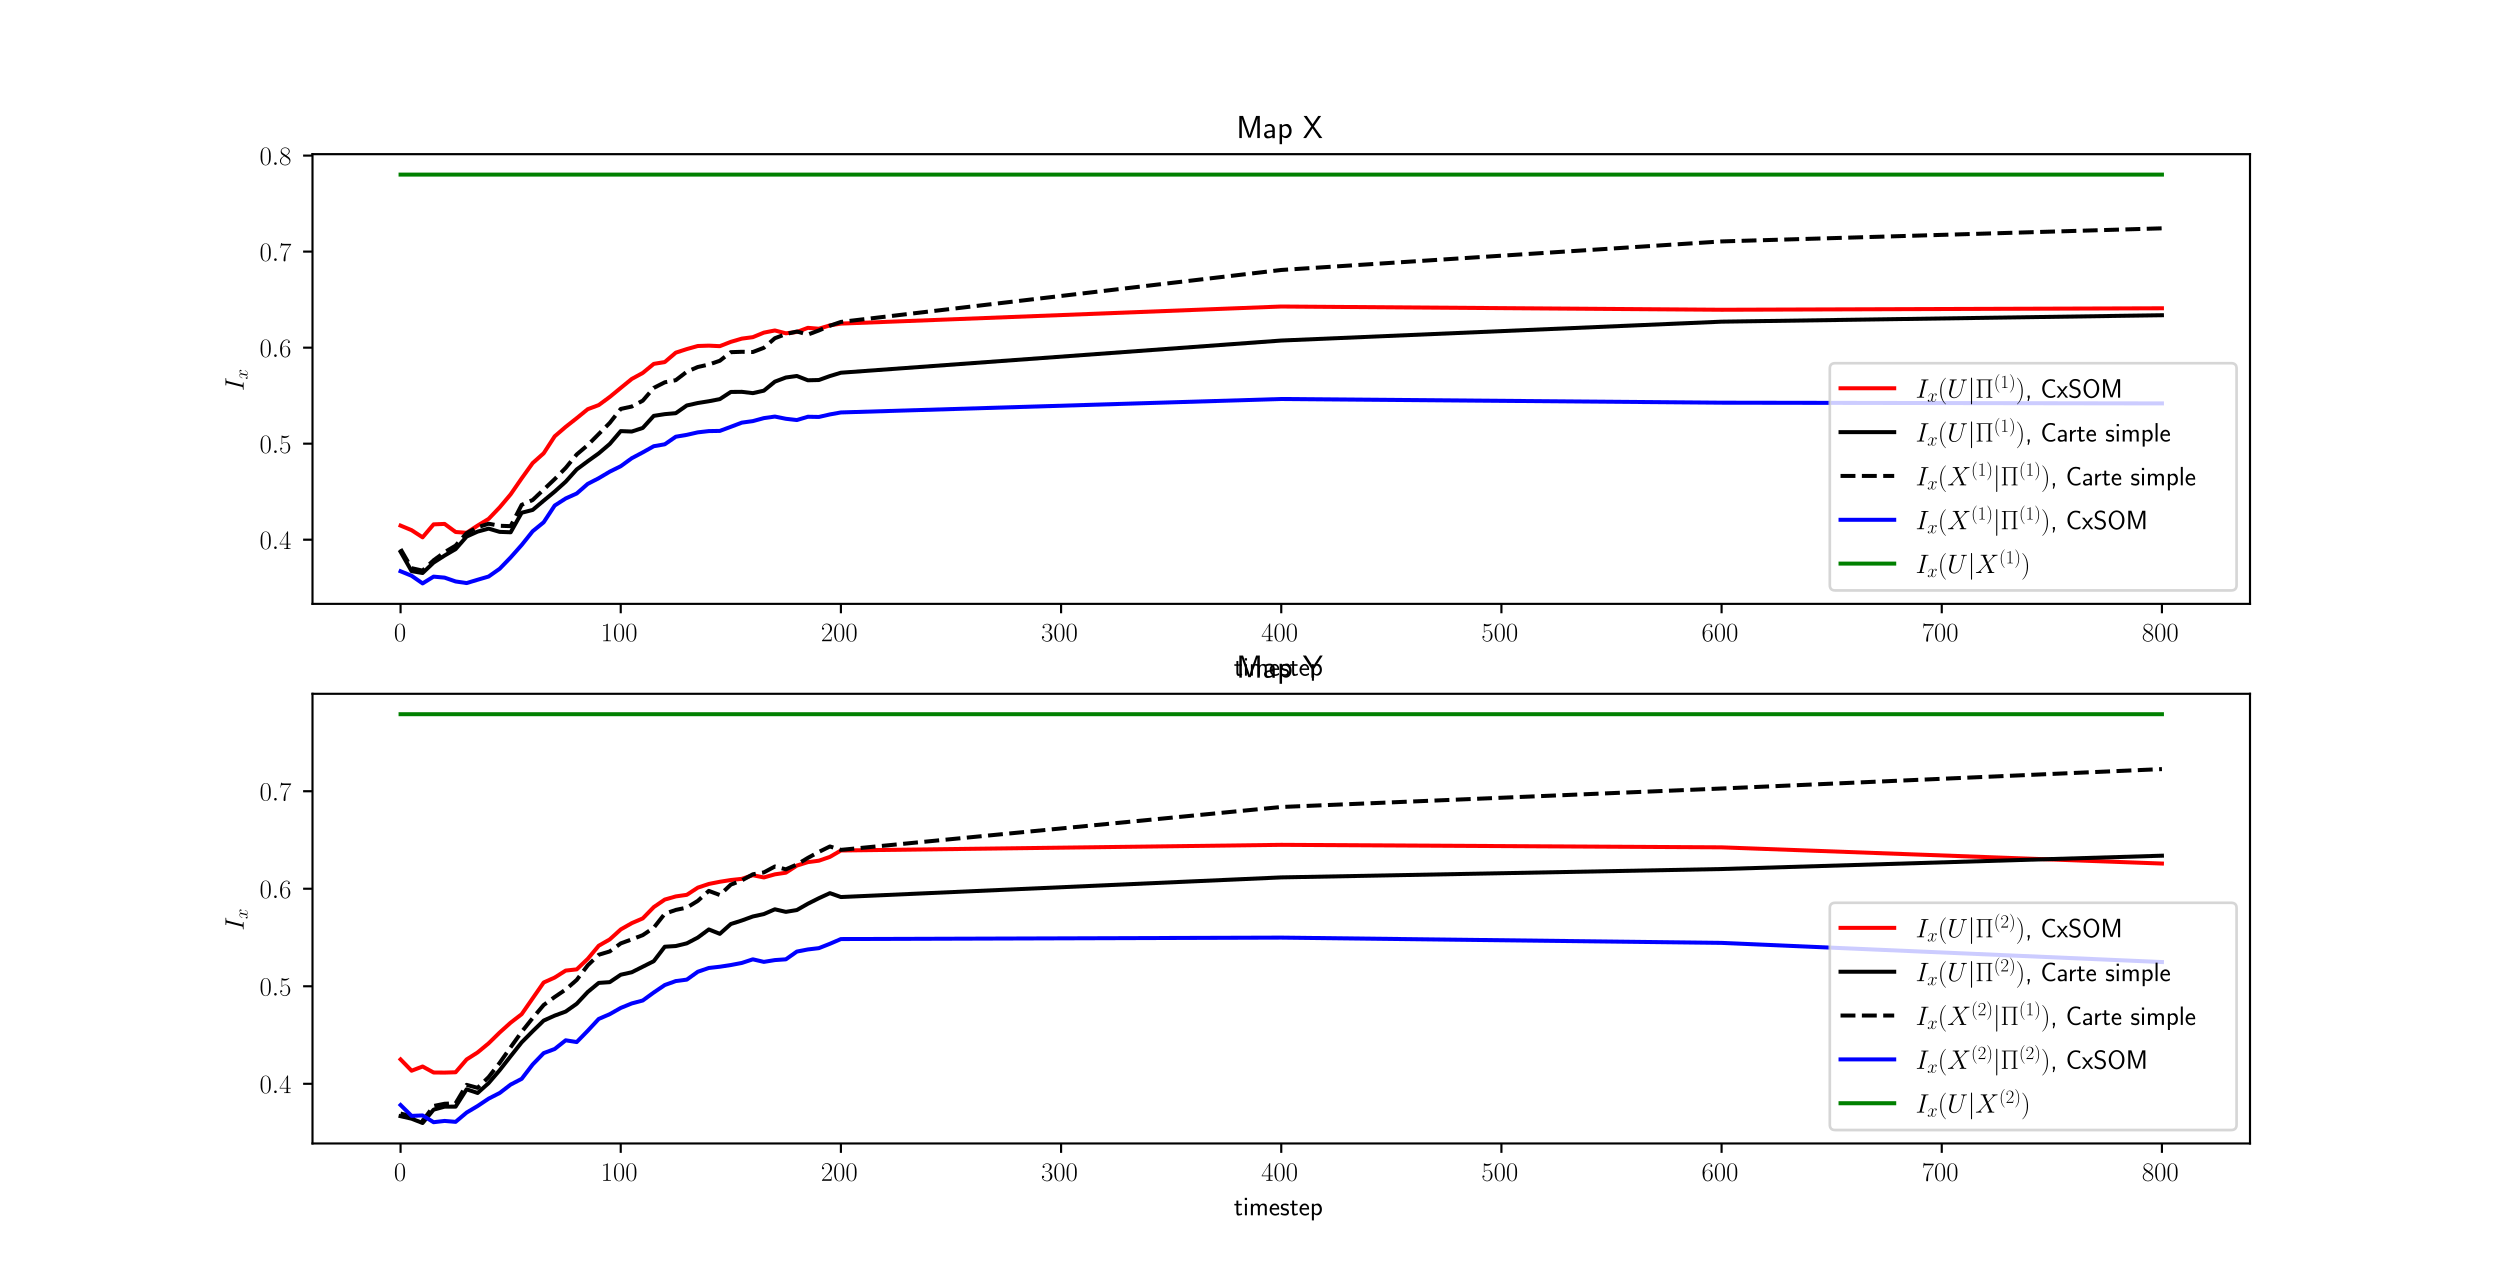 <?xml version="1.0" encoding="utf-8" standalone="no"?>
<!DOCTYPE svg PUBLIC "-//W3C//DTD SVG 1.1//EN"
  "http://www.w3.org/Graphics/SVG/1.1/DTD/svg11.dtd">
<!-- Created with matplotlib (https://matplotlib.org/) -->
<svg height="478.8pt" version="1.1" viewBox="0 0 931.68 478.8" width="931.68pt" xmlns="http://www.w3.org/2000/svg" xmlns:xlink="http://www.w3.org/1999/xlink">
 <defs>
  <style type="text/css">*{stroke-linecap:butt;stroke-linejoin:round;}</style>
 </defs>
 <g id="figure_1">
  <g id="patch_1">
   <path d="M 0 478.8 
L 931.68 478.8 
L 931.68 0 
L 0 0 
z
" style="fill:#ffffff;"/>
  </g>
  <g id="axes_1">
   <g id="patch_2">
    <path d="M 116.46 225.036 
L 838.512 225.036 
L 838.512 57.456 
L 116.46 57.456 
z
" style="fill:#ffffff;"/>
   </g>
   <g id="matplotlib.axis_1">
    <g id="xtick_1">
     <g id="line2d_1">
      <defs>
       <path d="M 0 0 
L 0 3.5 
" id="mfa10f1a5d1" style="stroke:#000000;stroke-width:0.8;"/>
      </defs>
      <g>
       <use style="stroke:#000000;stroke-width:0.8;" x="149.281" xlink:href="#mfa10f1a5d1" y="225.036"/>
      </g>
     </g>
     <g id="text_1">
      <!-- $\mathdefault{0}$ -->
      <g transform="translate(146.79 238.954)scale(0.1 -0.1)">
       <defs>
        <path d="M 42 31.641 
C 42 37.75 41.906 48.125 37.703 56.109 
C 34 63.109 28.094 65.594 22.906 65.594 
C 18.094 65.594 12 63.406 8.203 56.203 
C 4.203 48.719 3.797 39.438 3.797 31.641 
C 3.797 25.953 3.906 17.281 7 9.672 
C 11.297 -0.609 19 -2 22.906 -2 
C 27.5 -2 34.5 -0.109 38.594 9.375 
C 41.594 16.281 42 24.359 42 31.641 
z
M 22.906 -0.406 
C 16.5 -0.406 12.703 5.078 11.297 12.688 
C 10.203 18.562 10.203 27.156 10.203 32.75 
C 10.203 40.438 10.203 46.828 11.5 52.922 
C 13.406 61.391 19 64 22.906 64 
C 27 64 32.297 61.297 34.203 53.125 
C 35.5 47.438 35.594 40.734 35.594 32.75 
C 35.594 26.25 35.594 18.266 34.406 12.375 
C 32.297 1.484 26.406 -0.406 22.906 -0.406 
z
" id="CMR17-48"/>
       </defs>
       <use transform="scale(0.996)" xlink:href="#CMR17-48"/>
      </g>
     </g>
    </g>
    <g id="xtick_2">
     <g id="line2d_2">
      <g>
       <use style="stroke:#000000;stroke-width:0.8;" x="231.332" xlink:href="#mfa10f1a5d1" y="225.036"/>
      </g>
     </g>
     <g id="text_2">
      <!-- $\mathdefault{100}$ -->
      <g transform="translate(223.86 238.954)scale(0.1 -0.1)">
       <defs>
        <path d="M 26.594 63.406 
C 26.594 65.5 26.5 65.5 25.094 65.5 
C 21.203 61.188 15.297 59.797 9.703 59.797 
C 9.406 59.797 8.906 59.797 8.797 59.5 
C 8.703 59.297 8.703 59.094 8.703 57 
C 11.797 57 17 57.594 21 59.984 
L 21 7.203 
C 21 3.688 20.797 2.5 12.203 2.5 
L 9.203 2.5 
L 9.203 0 
C 14 0 19 0 23.797 0 
C 28.594 0 33.594 0 38.406 0 
L 38.406 2.5 
L 35.406 2.5 
C 26.797 2.5 26.594 3.594 26.594 7.156 
z
" id="CMR17-49"/>
       </defs>
       <use transform="scale(0.996)" xlink:href="#CMR17-49"/>
       <use transform="translate(45.69 0)scale(0.996)" xlink:href="#CMR17-48"/>
       <use transform="translate(91.381 0)scale(0.996)" xlink:href="#CMR17-48"/>
      </g>
     </g>
    </g>
    <g id="xtick_3">
     <g id="line2d_3">
      <g>
       <use style="stroke:#000000;stroke-width:0.8;" x="313.383" xlink:href="#mfa10f1a5d1" y="225.036"/>
      </g>
     </g>
     <g id="text_3">
      <!-- $\mathdefault{200}$ -->
      <g transform="translate(305.911 238.954)scale(0.1 -0.1)">
       <defs>
        <path d="M 41.703 15.453 
L 39.906 15.453 
C 38.906 8.375 38.094 7.172 37.703 6.562 
C 37.203 5.766 30 5.766 28.594 5.766 
L 9.406 5.766 
C 13 9.672 20 16.75 28.5 24.953 
C 34.594 30.734 41.703 37.531 41.703 47.422 
C 41.703 59.219 32.297 66 21.797 66 
C 10.797 66 4.094 56.312 4.094 47.344 
C 4.094 43.438 7 42.938 8.203 42.938 
C 9.203 42.938 12.203 43.547 12.203 47.031 
C 12.203 50.109 9.594 51 8.203 51 
C 7.594 51 7 50.906 6.594 50.703 
C 8.5 59.219 14.297 63.406 20.406 63.406 
C 29.094 63.406 34.797 56.516 34.797 47.422 
C 34.797 38.734 29.703 31.25 24 24.75 
L 4.094 2.281 
L 4.094 0 
L 39.297 0 
z
" id="CMR17-50"/>
       </defs>
       <use transform="scale(0.996)" xlink:href="#CMR17-50"/>
       <use transform="translate(45.69 0)scale(0.996)" xlink:href="#CMR17-48"/>
       <use transform="translate(91.381 0)scale(0.996)" xlink:href="#CMR17-48"/>
      </g>
     </g>
    </g>
    <g id="xtick_4">
     <g id="line2d_4">
      <g>
       <use style="stroke:#000000;stroke-width:0.8;" x="395.435" xlink:href="#mfa10f1a5d1" y="225.036"/>
      </g>
     </g>
     <g id="text_4">
      <!-- $\mathdefault{300}$ -->
      <g transform="translate(387.963 238.954)scale(0.1 -0.1)">
       <defs>
        <path d="M 22.094 33.703 
C 31 33.703 34.906 25.969 34.906 17.031 
C 34.906 5 28.5 0.391 22.703 0.391 
C 17.406 0.391 8.797 3.031 6.094 10.828 
C 6.594 10.625 7.094 10.625 7.594 10.625 
C 10 10.625 11.797 12.219 11.797 14.812 
C 11.797 17.703 9.594 19 7.594 19 
C 5.906 19 3.297 18.203 3.297 14.469 
C 3.297 5.234 12.297 -2 22.906 -2 
C 34 -2 42.5 6.719 42.5 16.953 
C 42.5 26.672 34.5 33.703 25 34.797 
C 32.594 36.375 39.906 43.062 39.906 52.016 
C 39.906 59.688 32 65.297 23 65.297 
C 13.906 65.297 5.906 59.828 5.906 52.016 
C 5.906 48.594 8.5 48 9.797 48 
C 11.906 48 13.703 49.297 13.703 51.891 
C 13.703 54.469 11.906 55.766 9.797 55.766 
C 9.406 55.766 8.906 55.766 8.5 55.578 
C 11.406 61.859 19.297 63 22.797 63 
C 26.297 63 32.906 61.328 32.906 51.875 
C 32.906 49.109 32.5 44.188 29.094 39.844 
C 26.094 36 22.703 36 19.406 35.688 
C 18.906 35.688 16.594 35.453 16.203 35.453 
C 15.5 35.359 15.094 35.266 15.094 34.5 
C 15.094 33.797 15.203 33.703 17.203 33.703 
z
" id="CMR17-51"/>
       </defs>
       <use transform="scale(0.996)" xlink:href="#CMR17-51"/>
       <use transform="translate(45.69 0)scale(0.996)" xlink:href="#CMR17-48"/>
       <use transform="translate(91.381 0)scale(0.996)" xlink:href="#CMR17-48"/>
      </g>
     </g>
    </g>
    <g id="xtick_5">
     <g id="line2d_5">
      <g>
       <use style="stroke:#000000;stroke-width:0.8;" x="477.486" xlink:href="#mfa10f1a5d1" y="225.036"/>
      </g>
     </g>
     <g id="text_5">
      <!-- $\mathdefault{400}$ -->
      <g transform="translate(470.014 238.954)scale(0.1 -0.1)">
       <defs>
        <path d="M 33.594 64.406 
C 33.594 66.5 33.5 66.5 31.703 66.5 
L 2 19.594 
L 2 17 
L 27.797 17 
L 27.797 7.141 
C 27.797 3.5 27.594 2.5 20.594 2.5 
L 18.703 2.5 
L 18.703 0 
C 21.906 0 27.297 0 30.703 0 
C 34.094 0 39.5 0 42.703 0 
L 42.703 2.5 
L 40.797 2.5 
C 33.797 2.5 33.594 3.5 33.594 7.141 
L 33.594 17 
L 43.797 17 
L 43.797 19.594 
L 33.594 19.594 
z
M 28.094 57.859 
L 28.094 19.594 
L 4 19.594 
z
" id="CMR17-52"/>
       </defs>
       <use transform="scale(0.996)" xlink:href="#CMR17-52"/>
       <use transform="translate(45.69 0)scale(0.996)" xlink:href="#CMR17-48"/>
       <use transform="translate(91.381 0)scale(0.996)" xlink:href="#CMR17-48"/>
      </g>
     </g>
    </g>
    <g id="xtick_6">
     <g id="line2d_6">
      <g>
       <use style="stroke:#000000;stroke-width:0.8;" x="559.537" xlink:href="#mfa10f1a5d1" y="225.036"/>
      </g>
     </g>
     <g id="text_6">
      <!-- $\mathdefault{500}$ -->
      <g transform="translate(552.065 238.954)scale(0.1 -0.1)">
       <defs>
        <path d="M 11.406 57.688 
C 12.406 57.281 16.5 56 20.703 56 
C 30 56 35.094 61.109 38 64.062 
C 38 64.953 38 65.5 37.406 65.5 
C 37.297 65.5 37.094 65.5 36.297 65.047 
C 32.797 63.406 28.703 62.078 23.703 62.078 
C 20.703 62.078 16.203 62.484 11.297 64.672 
C 10.203 65.172 10 65.172 9.906 65.172 
C 9.406 65.172 9.297 65.062 9.297 63.078 
L 9.297 34.422 
C 9.297 32.641 9.297 32.141 10.297 32.141 
C 10.797 32.141 11 32.344 11.5 33.031 
C 14.703 37.516 19.094 39.406 24.094 39.406 
C 27.594 39.406 35.094 37.219 35.094 20.141 
C 35.094 16.953 35.094 11.172 32.094 6.578 
C 29.594 2.484 25.703 0.391 21.406 0.391 
C 14.797 0.391 8.094 5 6.297 12.719 
C 6.703 12.609 7.5 12.422 7.906 12.422 
C 9.203 12.422 11.703 13.125 11.703 16.219 
C 11.703 18.906 9.797 20 7.906 20 
C 5.594 20 4.094 18.594 4.094 15.797 
C 4.094 7.094 11 -2 21.594 -2 
C 31.906 -2 41.703 6.875 41.703 19.75 
C 41.703 31.719 33.906 41 24.203 41 
C 19.094 41 14.797 39.109 11.406 35.531 
z
" id="CMR17-53"/>
       </defs>
       <use transform="scale(0.996)" xlink:href="#CMR17-53"/>
       <use transform="translate(45.69 0)scale(0.996)" xlink:href="#CMR17-48"/>
       <use transform="translate(91.381 0)scale(0.996)" xlink:href="#CMR17-48"/>
      </g>
     </g>
    </g>
    <g id="xtick_7">
     <g id="line2d_7">
      <g>
       <use style="stroke:#000000;stroke-width:0.8;" x="641.589" xlink:href="#mfa10f1a5d1" y="225.036"/>
      </g>
     </g>
     <g id="text_7">
      <!-- $\mathdefault{600}$ -->
      <g transform="translate(634.117 238.954)scale(0.1 -0.1)">
       <defs>
        <path d="M 10.594 34 
C 10.594 57.656 21.797 63 28.297 63 
C 30.406 63 35.5 62.641 37.5 59 
C 35.906 59 32.906 59 32.906 55.516 
C 32.906 52.828 35.094 51.922 36.5 51.922 
C 37.406 51.922 40.094 52.312 40.094 55.625 
C 40.094 61.781 35.094 65.297 28.203 65.297 
C 16.297 65.297 3.797 52.969 3.797 31 
C 3.797 3.953 15.094 -2 23.094 -2 
C 32.797 -2 42 6.672 42 20.047 
C 42 32.516 33.906 41.594 23.703 41.594 
C 17.594 41.594 13.094 37.609 10.594 30.625 
z
M 23.094 0.391 
C 10.797 0.391 10.797 18.75 10.797 22.438 
C 10.797 29.625 14.203 40 23.5 40 
C 25.203 40 30.094 40 33.406 33.125 
C 35.203 29.219 35.203 25.141 35.203 20.141 
C 35.203 14.75 35.203 10.781 33.094 6.781 
C 30.906 2.672 27.703 0.391 23.094 0.391 
z
" id="CMR17-54"/>
       </defs>
       <use transform="scale(0.996)" xlink:href="#CMR17-54"/>
       <use transform="translate(45.69 0)scale(0.996)" xlink:href="#CMR17-48"/>
       <use transform="translate(91.381 0)scale(0.996)" xlink:href="#CMR17-48"/>
      </g>
     </g>
    </g>
    <g id="xtick_8">
     <g id="line2d_8">
      <g>
       <use style="stroke:#000000;stroke-width:0.8;" x="723.64" xlink:href="#mfa10f1a5d1" y="225.036"/>
      </g>
     </g>
     <g id="text_8">
      <!-- $\mathdefault{700}$ -->
      <g transform="translate(716.168 238.954)scale(0.1 -0.1)">
       <defs>
        <path d="M 45.094 61.578 
L 45.094 63.766 
L 21.594 63.766 
C 9.906 63.766 9.703 65.078 9.297 67 
L 7.5 67 
L 4.594 48.344 
L 6.406 48.344 
C 6.703 50.234 7.406 55.312 8.594 57.203 
C 9.203 58 16.594 58 18.297 58 
L 40.297 58 
L 29.203 41.578 
C 21.797 30.531 16.703 15.609 16.703 2.578 
C 16.703 1.391 16.703 -2 20.297 -2 
C 23.906 -2 23.906 1.391 23.906 2.672 
L 23.906 7.266 
C 23.906 23.562 26.703 34.312 31.297 41.188 
z
" id="CMR17-55"/>
       </defs>
       <use transform="scale(0.996)" xlink:href="#CMR17-55"/>
       <use transform="translate(45.69 0)scale(0.996)" xlink:href="#CMR17-48"/>
       <use transform="translate(91.381 0)scale(0.996)" xlink:href="#CMR17-48"/>
      </g>
     </g>
    </g>
    <g id="xtick_9">
     <g id="line2d_9">
      <g>
       <use style="stroke:#000000;stroke-width:0.8;" x="805.691" xlink:href="#mfa10f1a5d1" y="225.036"/>
      </g>
     </g>
     <g id="text_9">
      <!-- $\mathdefault{800}$ -->
      <g transform="translate(798.219 238.954)scale(0.1 -0.1)">
       <defs>
        <path d="M 27.203 35.375 
C 33.5 38.547 39.906 43.328 39.906 50.984 
C 39.906 60.016 31.094 65.297 23 65.297 
C 13.906 65.297 5.906 58.734 5.906 49.688 
C 5.906 47.203 6.5 42.922 10.406 39.141 
C 11.406 38.156 15.594 35.172 18.297 33.281 
C 13.797 30.984 3.297 25.531 3.297 14.594 
C 3.297 4.359 13.094 -2 22.797 -2 
C 33.5 -2 42.5 5.656 42.5 15.781 
C 42.5 24.844 36.406 29.016 32.406 31.703 
z
M 14.094 44.094 
C 13.297 44.594 9.297 47.672 9.297 52.359 
C 9.297 58.422 15.594 63 22.797 63 
C 30.703 63 36.5 57.438 36.5 50.969 
C 36.5 41.703 26.094 36.422 25.594 36.422 
C 25.5 36.422 25.406 36.422 24.594 37.031 
z
M 32.5 23.734 
C 34 22.641 38.797 19.375 38.797 13.297 
C 38.797 5.953 31.406 0.391 23 0.391 
C 13.906 0.391 7 6.844 7 14.688 
C 7 22.547 13.094 29.094 20 32.188 
z
" id="CMR17-56"/>
       </defs>
       <use transform="scale(0.996)" xlink:href="#CMR17-56"/>
       <use transform="translate(45.69 0)scale(0.996)" xlink:href="#CMR17-48"/>
       <use transform="translate(91.381 0)scale(0.996)" xlink:href="#CMR17-48"/>
      </g>
     </g>
    </g>
    <g id="text_10">
     <!-- timestep -->
     <g transform="translate(459.83 251.81)scale(0.1 -0.1)">
      <defs>
       <path d="M 16.703 37 
L 29.703 37 
L 29.703 42.766 
L 16.703 42.766 
L 16.703 55 
L 9.594 55 
L 9.594 42.766 
L 1.703 42.766 
L 1.703 37 
L 9.406 37 
L 9.406 11.703 
C 9.406 6 10.703 -1 17.297 -1 
C 22.297 -1 26.906 0.391 31.297 2.688 
L 29.703 8.562 
C 27.297 6.469 24.406 5.266 21.297 5.266 
C 16.906 5.266 16.703 10.875 16.703 13.375 
z
" id="CMSS17-116"/>
       <path d="M 15.297 65.359 
L 6.906 65.359 
L 6.906 57 
L 15.297 57 
z
M 14.797 42.797 
L 7.406 42.797 
L 7.406 0 
L 14.797 0 
z
" id="CMSS17-105"/>
       <path d="M 67 29.328 
C 67 36.062 65.297 44 54.094 44 
C 46.594 44 42.094 39.312 40.094 36.422 
C 38.297 41.719 34.094 44 28.094 44 
C 21.297 44 17 40.125 14.703 37.328 
L 14.703 43.094 
L 7.406 43.094 
L 7.406 0 
L 15 0 
L 15 24.359 
C 15 30.297 17.203 37.938 24.297 37.938 
C 33.406 37.938 33.406 31.5 33.406 28.578 
L 33.406 0 
L 41 0 
L 41 24.359 
C 41 30.297 43.203 37.938 50.297 37.938 
C 59.406 37.938 59.406 31.5 59.406 28.578 
L 59.406 0 
L 67 0 
z
" id="CMSS17-109"/>
       <path d="M 39.094 21.516 
C 39.094 24.844 38.906 31.297 35.703 36.641 
C 32.203 42.391 26.5 44 22.203 44 
C 11.797 44 3 34.188 3 21.484 
C 3 9.094 12.094 -1 23.594 -1 
C 28.094 -1 33.594 0.297 38.594 3.875 
C 38.594 4.281 38.406 6.469 38.297 6.562 
C 38.297 6.766 38 9.844 38 10.25 
C 33.203 6.359 27.703 5.078 23.703 5.078 
C 17.297 5.078 10.406 10.422 10.094 21.516 
z
M 10.906 27 
C 12.203 32.562 16.594 37.828 22.203 37.828 
C 23.703 37.828 30.703 37.828 32.5 27 
z
" id="CMSS17-101"/>
       <path d="M 32.203 41.047 
C 26.297 43.859 21.703 43.859 18.703 43.859 
C 11.594 43.859 3.094 41.375 3.094 31.297 
C 3.094 21.234 14.094 19.031 17.094 18.422 
C 21.703 17.531 26.797 16.531 26.797 11.562 
C 26.797 5.266 19.594 5.266 18.297 5.266 
C 14.297 5.266 8.797 6.359 3.797 9.969 
L 2.594 3.281 
C 8.297 0 13.797 -1 18.406 -1 
C 30.703 -1 33.797 6.5 33.797 12.203 
C 33.797 17.094 31 20.391 29.094 21.891 
C 25.797 24.5 24.594 24.797 16.406 26.5 
C 15 26.703 10.094 27.797 10.094 32.281 
C 10.094 38 16.406 38 17.797 38 
C 24.297 38 28.297 35.984 31 34.5 
z
" id="CMSS17-115"/>
       <path d="M 15.094 5.203 
C 18.406 2.016 22.906 -0.078 27.703 -0.078 
C 37 -0.078 45 9.422 45 22.062 
C 45 33.734 39 44 30.406 44 
C 25.406 44 19.406 42.219 14.906 38.625 
L 14.906 43.203 
L 7.5 43.203 
L 7.5 -19 
L 15.094 -19 
z
M 15.094 32.812 
C 15.906 34 19.297 37.734 24.797 37.734 
C 31.797 37.734 37.406 30.625 37.406 22.062 
C 37.406 12.297 30.594 6 23.906 6 
C 21.906 6 19.797 6.484 17.797 8.172 
C 15.094 10.531 15.094 12 15.094 13.391 
z
" id="CMSS17-112"/>
      </defs>
      <use transform="scale(0.996)" xlink:href="#CMSS17-116"/>
      <use transform="translate(33.832 0)scale(0.996)" xlink:href="#CMSS17-105"/>
      <use transform="translate(56.012 0)scale(0.996)" xlink:href="#CMSS17-109"/>
      <use transform="translate(130.242 0)scale(0.996)" xlink:href="#CMSS17-101"/>
      <use transform="translate(171.88 0)scale(0.996)" xlink:href="#CMSS17-115"/>
      <use transform="translate(207.794 0)scale(0.996)" xlink:href="#CMSS17-116"/>
      <use transform="translate(241.625 0)scale(0.996)" xlink:href="#CMSS17-101"/>
      <use transform="translate(283.264 0)scale(0.996)" xlink:href="#CMSS17-112"/>
     </g>
    </g>
   </g>
   <g id="matplotlib.axis_2">
    <g id="ytick_1">
     <g id="line2d_10">
      <defs>
       <path d="M 0 0 
L -3.5 0 
" id="m23c9679336" style="stroke:#000000;stroke-width:0.8;"/>
      </defs>
      <g>
       <use style="stroke:#000000;stroke-width:0.8;" x="116.46" xlink:href="#m23c9679336" y="201.132"/>
      </g>
     </g>
     <g id="text_11">
      <!-- $\mathdefault{0.4}$ -->
      <g transform="translate(96.73 204.591)scale(0.1 -0.1)">
       <defs>
        <path d="M 18.406 4.797 
C 18.406 7.688 16 9.672 13.594 9.672 
C 10.703 9.672 8.703 7.281 8.703 4.891 
C 8.703 2 11.094 0 13.5 0 
C 16.406 0 18.406 2.391 18.406 4.797 
z
" id="CMMI12-58"/>
       </defs>
       <use transform="scale(0.996)" xlink:href="#CMR17-48"/>
       <use transform="translate(45.69 0)scale(0.996)" xlink:href="#CMMI12-58"/>
       <use transform="translate(72.788 0)scale(0.996)" xlink:href="#CMR17-52"/>
      </g>
     </g>
    </g>
    <g id="ytick_2">
     <g id="line2d_11">
      <g>
       <use style="stroke:#000000;stroke-width:0.8;" x="116.46" xlink:href="#m23c9679336" y="165.345"/>
      </g>
     </g>
     <g id="text_12">
      <!-- $\mathdefault{0.5}$ -->
      <g transform="translate(96.73 168.804)scale(0.1 -0.1)">
       <use transform="scale(0.996)" xlink:href="#CMR17-48"/>
       <use transform="translate(45.69 0)scale(0.996)" xlink:href="#CMMI12-58"/>
       <use transform="translate(72.788 0)scale(0.996)" xlink:href="#CMR17-53"/>
      </g>
     </g>
    </g>
    <g id="ytick_3">
     <g id="line2d_12">
      <g>
       <use style="stroke:#000000;stroke-width:0.8;" x="116.46" xlink:href="#m23c9679336" y="129.558"/>
      </g>
     </g>
     <g id="text_13">
      <!-- $\mathdefault{0.6}$ -->
      <g transform="translate(96.73 133.017)scale(0.1 -0.1)">
       <use transform="scale(0.996)" xlink:href="#CMR17-48"/>
       <use transform="translate(45.69 0)scale(0.996)" xlink:href="#CMMI12-58"/>
       <use transform="translate(72.788 0)scale(0.996)" xlink:href="#CMR17-54"/>
      </g>
     </g>
    </g>
    <g id="ytick_4">
     <g id="line2d_13">
      <g>
       <use style="stroke:#000000;stroke-width:0.8;" x="116.46" xlink:href="#m23c9679336" y="93.771"/>
      </g>
     </g>
     <g id="text_14">
      <!-- $\mathdefault{0.7}$ -->
      <g transform="translate(96.73 97.23)scale(0.1 -0.1)">
       <use transform="scale(0.996)" xlink:href="#CMR17-48"/>
       <use transform="translate(45.69 0)scale(0.996)" xlink:href="#CMMI12-58"/>
       <use transform="translate(72.788 0)scale(0.996)" xlink:href="#CMR17-55"/>
      </g>
     </g>
    </g>
    <g id="ytick_5">
     <g id="line2d_14">
      <g>
       <use style="stroke:#000000;stroke-width:0.8;" x="116.46" xlink:href="#m23c9679336" y="57.984"/>
      </g>
     </g>
     <g id="text_15">
      <!-- $\mathdefault{0.8}$ -->
      <g transform="translate(96.73 61.443)scale(0.1 -0.1)">
       <use transform="scale(0.996)" xlink:href="#CMR17-48"/>
       <use transform="translate(45.69 0)scale(0.996)" xlink:href="#CMMI12-58"/>
       <use transform="translate(72.788 0)scale(0.996)" xlink:href="#CMR17-56"/>
      </g>
     </g>
    </g>
    <g id="text_16">
     <!-- $I_x$ -->
     <g transform="translate(90.793 145.695)rotate(-90)scale(0.1 -0.1)">
      <defs>
       <path d="M 36.797 60.625 
C 37.703 64.109 37.906 65.109 45.203 65.109 
C 47.406 65.109 48.203 65.109 48.203 67 
C 48.203 68 47.094 68 46.797 68 
C 45 68 42.797 68 41 68 
L 28.703 68 
C 26.703 68 24.406 68 22.406 68 
C 21.594 68 20.5 68 20.5 66.109 
C 20.5 65.109 21.297 65.109 23.297 65.109 
C 29.5 65.109 29.5 64.312 29.5 63.219 
C 29.5 62.531 29.297 61.922 29.094 61.031 
L 15.594 7.375 
C 14.703 3.891 14.5 2.891 7.203 2.891 
C 5 2.891 4.094 2.891 4.094 1 
C 4.094 0 5.094 0 5.594 0 
C 7.406 0 9.594 0 11.406 0 
L 23.703 0 
C 25.703 0 27.906 0 29.906 0 
C 30.703 0 31.906 0 31.906 1.797 
C 31.906 2.891 31.297 2.891 29.094 2.891 
C 22.906 2.891 22.906 3.688 22.906 4.875 
C 22.906 5.078 22.906 5.578 23.297 7.172 
z
" id="CMMI12-73"/>
       <path d="M 47.406 40.719 
C 44.203 40.109 43 37.719 43 35.828 
C 43 33.422 44.906 32.625 46.297 32.625 
C 49.297 32.625 51.406 35.219 51.406 37.922 
C 51.406 42.109 46.594 44 42.406 44 
C 36.297 44 32.906 38.016 32 36.125 
C 29.703 44 23.5 44 21.703 44 
C 11.5 44 6.094 30.938 6.094 28.734 
C 6.094 28.344 6.5 27.844 7.203 27.844 
C 8 27.844 8.203 28.438 8.406 28.844 
C 11.797 39.922 18.5 42.016 21.406 42.016 
C 25.906 42.016 26.797 37.812 26.797 35.422 
C 26.797 33.234 26.203 30.938 25 26.141 
L 21.594 12.469 
C 20.094 6.484 17.203 1 11.906 1 
C 11.406 1 8.906 1 6.797 2.297 
C 10.406 3 11.203 5.984 11.203 7.188 
C 11.203 9.188 9.703 10.375 7.797 10.375 
C 5.406 10.375 2.797 8.281 2.797 5.094 
C 2.797 0.891 7.5 -1 11.797 -1 
C 16.594 -1 20 2.797 22.094 6.891 
C 23.703 1 28.703 -1 32.406 -1 
C 42.594 -1 48 12.078 48 14.266 
C 48 14.766 47.594 15.172 47 15.172 
C 46.094 15.172 46 14.672 45.703 13.875 
C 43 5.094 37.203 1 32.703 1 
C 29.203 1 27.297 3.594 27.297 7.688 
C 27.297 9.875 27.703 11.469 29.297 18.062 
L 32.797 31.625 
C 34.297 37.625 37.703 42.016 42.297 42.016 
C 42.5 42.016 45.297 42.016 47.406 40.719 
z
" id="CMMI12-120"/>
      </defs>
      <use transform="scale(0.996)" xlink:href="#CMMI12-73"/>
      <use transform="translate(43.024 -14.944)scale(0.697)" xlink:href="#CMMI12-120"/>
     </g>
    </g>
   </g>
   <g id="line2d_15">
    <path clip-path="url(#p6d9ffe4f45)" d="M 149.281 195.874 
L 153.383 197.582 
L 157.486 200.244 
L 161.588 195.416 
L 165.691 195.247 
L 169.793 198.263 
L 173.896 198.56 
L 177.999 195.867 
L 182.101 193.371 
L 186.204 189.089 
L 190.306 184.219 
L 194.409 178.278 
L 198.511 172.579 
L 202.614 168.922 
L 206.716 162.607 
L 210.819 159.079 
L 214.922 155.844 
L 219.024 152.502 
L 223.127 150.957 
L 227.229 147.937 
L 231.332 144.566 
L 235.434 141.222 
L 239.537 138.979 
L 243.64 135.606 
L 247.742 134.922 
L 251.845 131.426 
L 255.947 130.093 
L 260.05 128.945 
L 264.152 128.813 
L 268.255 129.006 
L 272.358 127.401 
L 276.46 126.194 
L 280.563 125.653 
L 284.665 123.966 
L 288.768 123.157 
L 292.87 124.213 
L 296.973 123.719 
L 301.076 122.175 
L 305.178 122.511 
L 309.281 121.253 
L 313.383 120.597 
L 477.486 114.23 
L 641.589 115.44 
L 805.691 114.887 
" style="fill:none;stroke:#ff0000;stroke-linecap:square;stroke-width:1.5;"/>
   </g>
   <g id="line2d_16">
    <path clip-path="url(#p6d9ffe4f45)" d="M 149.281 205.62 
L 153.383 212.838 
L 157.486 213.546 
L 161.588 209.659 
L 165.691 207.032 
L 169.793 204.64 
L 173.896 199.959 
L 177.999 198.111 
L 182.101 197.001 
L 186.204 198.212 
L 190.306 198.367 
L 194.409 191.085 
L 198.511 190.04 
L 202.614 186.587 
L 206.716 183.198 
L 210.819 179.509 
L 214.922 174.945 
L 219.024 171.896 
L 223.127 168.958 
L 227.229 165.461 
L 231.332 160.659 
L 235.434 160.822 
L 239.537 159.482 
L 243.64 154.982 
L 247.742 154.34 
L 251.845 153.979 
L 255.947 151.108 
L 260.05 150.191 
L 264.152 149.535 
L 268.255 148.743 
L 272.358 146.067 
L 276.46 146.027 
L 280.563 146.512 
L 284.665 145.59 
L 288.768 142.235 
L 292.87 140.686 
L 296.973 140.119 
L 301.076 141.721 
L 305.178 141.619 
L 309.281 140.146 
L 313.383 138.903 
L 477.486 126.91 
L 641.589 119.877 
L 805.691 117.473 
" style="fill:none;stroke:#000000;stroke-linecap:square;stroke-width:1.5;"/>
   </g>
   <g id="line2d_17">
    <path clip-path="url(#p6d9ffe4f45)" d="M 149.281 204.629 
L 153.383 211.737 
L 157.486 212.658 
L 161.588 208.795 
L 165.691 205.787 
L 169.793 203.335 
L 173.896 198.681 
L 177.999 196.499 
L 182.101 195.174 
L 186.204 195.944 
L 190.306 196.08 
L 194.409 188.13 
L 198.511 186.334 
L 202.614 182.44 
L 206.716 178.552 
L 210.819 174.369 
L 214.922 169.369 
L 219.024 165.875 
L 223.127 161.747 
L 227.229 157.606 
L 231.332 152.4 
L 235.434 151.503 
L 239.537 149.324 
L 243.64 144.56 
L 247.742 142.475 
L 251.845 141.676 
L 255.947 138.536 
L 260.05 136.767 
L 264.152 135.857 
L 268.255 134.446 
L 272.358 131.241 
L 276.46 131.104 
L 280.563 131.189 
L 284.665 129.616 
L 288.768 126.054 
L 292.87 124.49 
L 296.973 123.547 
L 301.076 124.688 
L 305.178 123.153 
L 309.281 121.398 
L 313.383 119.973 
L 477.486 100.611 
L 641.589 89.97 
L 805.691 85.091 
" style="fill:none;stroke:#000000;stroke-dasharray:5.55,2.4;stroke-dashoffset:0;stroke-width:1.5;"/>
   </g>
   <g id="line2d_18">
    <path clip-path="url(#p6d9ffe4f45)" d="M 149.281 212.894 
L 153.383 214.578 
L 157.486 217.419 
L 161.588 214.895 
L 165.691 215.267 
L 169.793 216.693 
L 173.896 217.294 
L 177.999 216.056 
L 182.101 214.854 
L 186.204 211.971 
L 190.306 207.73 
L 194.409 203.105 
L 198.511 197.98 
L 202.614 194.634 
L 206.716 188.406 
L 210.819 185.765 
L 214.922 183.912 
L 219.024 180.336 
L 223.127 178.218 
L 227.229 175.777 
L 231.332 173.745 
L 235.434 170.769 
L 239.537 168.593 
L 243.64 166.292 
L 247.742 165.574 
L 251.845 162.756 
L 255.947 162.059 
L 260.05 161.127 
L 264.152 160.656 
L 268.255 160.587 
L 272.358 159.062 
L 276.46 157.505 
L 280.563 156.935 
L 284.665 155.824 
L 288.768 155.241 
L 292.87 156.068 
L 296.973 156.538 
L 301.076 155.313 
L 305.178 155.385 
L 309.281 154.444 
L 313.383 153.705 
L 477.486 148.694 
L 641.589 150.07 
L 805.691 150.342 
" style="fill:none;stroke:#0000ff;stroke-linecap:square;stroke-width:1.5;"/>
   </g>
   <g id="line2d_19">
    <path clip-path="url(#p6d9ffe4f45)" d="M 149.281 65.073 
L 153.383 65.073 
L 157.486 65.073 
L 161.588 65.073 
L 165.691 65.073 
L 169.793 65.073 
L 173.896 65.073 
L 177.999 65.073 
L 182.101 65.073 
L 186.204 65.073 
L 190.306 65.073 
L 194.409 65.073 
L 198.511 65.073 
L 202.614 65.073 
L 206.716 65.073 
L 210.819 65.073 
L 214.922 65.073 
L 219.024 65.073 
L 223.127 65.073 
L 227.229 65.073 
L 231.332 65.073 
L 235.434 65.073 
L 239.537 65.073 
L 243.64 65.073 
L 247.742 65.073 
L 251.845 65.073 
L 255.947 65.073 
L 260.05 65.073 
L 264.152 65.073 
L 268.255 65.073 
L 272.358 65.073 
L 276.46 65.073 
L 280.563 65.073 
L 284.665 65.073 
L 288.768 65.073 
L 292.87 65.073 
L 296.973 65.073 
L 301.076 65.073 
L 305.178 65.073 
L 309.281 65.073 
L 313.383 65.073 
L 477.486 65.073 
L 641.589 65.073 
L 805.691 65.073 
" style="fill:none;stroke:#008000;stroke-linecap:square;stroke-width:1.5;"/>
   </g>
   <g id="patch_3">
    <path d="M 116.46 225.036 
L 116.46 57.456 
" style="fill:none;stroke:#000000;stroke-linecap:square;stroke-linejoin:miter;stroke-width:0.8;"/>
   </g>
   <g id="patch_4">
    <path d="M 838.512 225.036 
L 838.512 57.456 
" style="fill:none;stroke:#000000;stroke-linecap:square;stroke-linejoin:miter;stroke-width:0.8;"/>
   </g>
   <g id="patch_5">
    <path d="M 116.46 225.036 
L 838.512 225.036 
" style="fill:none;stroke:#000000;stroke-linecap:square;stroke-linejoin:miter;stroke-width:0.8;"/>
   </g>
   <g id="patch_6">
    <path d="M 116.46 57.456 
L 838.512 57.456 
" style="fill:none;stroke:#000000;stroke-linecap:square;stroke-linejoin:miter;stroke-width:0.8;"/>
   </g>
   <g id="text_17">
    <!-- Map X -->
    <g transform="translate(460.785 51.456)scale(0.12 -0.12)">
     <defs>
      <path d="M 49.906 37.047 
L 45.094 23.016 
C 44.297 20.422 41.594 12.359 41 9.172 
L 40.906 9.172 
C 40.594 11.172 40 13.266 38.406 18.344 
C 37.5 21.328 36.5 24.406 35.5 27.203 
L 20.703 69 
L 9 69 
L 9 0 
L 16.797 0 
L 16.797 60.938 
L 16.906 60.938 
C 16.906 60.844 17.797 56.453 23.906 39.047 
L 37.094 1.5 
L 44.5 1.5 
L 56.406 34.859 
C 57.203 37.156 59.703 44.422 60.797 47.906 
C 61.797 50.891 64.297 58.25 64.906 61.141 
L 65 61.141 
L 65 0 
L 72.906 0 
L 72.906 69 
L 61.297 69 
z
" id="CMSS17-77"/>
      <path d="M 37.594 27.984 
C 37.594 37.375 30.906 43.875 21.906 43.875 
C 17.5 43.875 12.703 43.078 7.203 39.891 
L 7.797 33.359 
C 10.297 35.125 14.594 38 21.797 38 
C 26.906 38 30 34.062 30 27.844 
L 30 24 
C 14 24 4 19.344 4 11.344 
C 4 7.203 6.5 -1 14.797 -1 
C 16.297 -1 24.406 -1 30.203 3.391 
L 30.203 -0.297 
L 37.594 -0.297 
z
M 30 12.75 
C 30 10.953 30 8.562 27 6.781 
C 24.406 5.078 21.094 5.078 19.703 5.078 
C 14.703 5.078 11.297 7.984 11.297 11.625 
C 11.297 18.922 26.906 18.922 30 18.922 
z
" id="CMSS17-97"/>
      <path d="M 34.594 36.391 
L 57.203 69 
L 48 69 
L 30.5 43.156 
L 12.5 69 
L 2.594 69 
L 26.406 36.391 
L 1.297 0 
L 10.5 0 
L 30.5 30.328 
L 51.203 0 
L 61.094 0 
z
" id="CMSS17-88"/>
     </defs>
     <use transform="scale(0.996)" xlink:href="#CMSS17-77"/>
     <use transform="translate(81.676 0)scale(0.996)" xlink:href="#CMSS17-97"/>
     <use transform="translate(126.598 0)scale(0.996)" xlink:href="#CMSS17-112"/>
     <use transform="translate(206.032 0)scale(0.996)" xlink:href="#CMSS17-88"/>
    </g>
   </g>
   <g id="legend_1">
    <g id="patch_7">
     <path d="M 683.918 220.036 
L 831.512 220.036 
Q 833.512 220.036 833.512 218.036 
L 833.512 137.354 
Q 833.512 135.354 831.512 135.354 
L 683.918 135.354 
Q 681.918 135.354 681.918 137.354 
L 681.918 218.036 
Q 681.918 220.036 683.918 220.036 
z
" style="fill:#ffffff;opacity:0.8;stroke:#cccccc;stroke-linejoin:miter;"/>
    </g>
    <g id="line2d_20">
     <path d="M 685.918 144.7 
L 705.918 144.7 
" style="fill:none;stroke:#ff0000;stroke-linecap:square;stroke-width:1.5;"/>
    </g>
    <g id="line2d_21"/>
    <g id="text_18">
     <!-- $I_x(U|\Pi^{(1)})$, CxSOM -->
     <g transform="translate(713.918 148.2)scale(0.1 -0.1)">
      <defs>
       <path d="M 30.594 -24.391 
C 30.594 -24.297 30.594 -24.094 30.297 -23.797 
C 25.703 -19.125 13.406 -6.359 13.406 24.703 
C 13.406 55.766 25.5 68.422 30.406 73.391 
C 30.406 73.5 30.594 73.703 30.594 74 
C 30.594 74.297 30.297 74.5 29.906 74.5 
C 28.797 74.5 20.297 67.125 15.406 56.156 
C 10.406 45.109 9 34.359 9 24.812 
C 9 17.625 9.703 5.484 15.703 -7.359 
C 20.5 -17.734 28.703 -25 29.906 -25 
C 30.406 -25 30.594 -24.797 30.594 -24.391 
z
" id="CMR17-40"/>
       <path d="M 50.594 23.031 
C 47.094 9.078 35.5 0.891 26.094 0.891 
C 18.906 0.891 14 5.672 14 13.922 
C 14 14.312 14 17.297 15.094 21.672 
L 24.906 60.734 
C 25.797 64.109 26 65.109 33.094 65.109 
C 34.906 65.109 35.906 65.109 35.906 66.906 
C 35.906 68 35 68 34.406 68 
C 32.594 68 30.5 68 28.594 68 
L 16.797 68 
C 14.906 68 12.797 68 10.906 68 
C 10.203 68 9 68 9 66.109 
C 9 65.109 9.703 65.109 11.594 65.109 
C 17.594 65.109 17.594 64.312 17.594 63.219 
C 17.594 62.625 16.906 59.75 16.406 58.047 
L 7.703 23.25 
C 7.406 22.156 6.797 19.469 6.797 16.797 
C 6.797 5.844 14.703 -2 25.594 -2 
C 35.703 -2 46.906 6 52 18.703 
C 52.703 20.391 53.594 23.906 54.203 26.594 
C 55.203 30.203 57.297 39 58 41.594 
L 61.797 56.609 
C 63.094 61.812 63.906 65.109 72.703 65.109 
C 73.5 65.203 73.906 66 73.906 66.906 
C 73.906 68 73 68 72.594 68 
C 71.203 68 69.406 68 68 68 
L 63.297 68 
C 57.094 68 53.906 68 53.797 68 
C 53.203 68 52 68 52 66.109 
C 52 65.109 52.797 65.109 53.5 65.109 
C 59.5 65.109 59.906 62.812 59.906 61.016 
C 59.906 60.125 59.906 59.812 59.5 58.422 
z
" id="CMMI12-85"/>
       <path d="M 15.906 71.406 
C 15.906 73.203 15.906 75 13.906 75 
C 11.906 75 11.906 73.203 11.906 71.406 
L 11.906 -21.406 
C 11.906 -23.203 11.906 -25 13.906 -25 
C 15.906 -25 15.906 -23.203 15.906 -21.406 
z
" id="CMSY10-106"/>
       <path d="M 56.094 60.906 
C 56.094 65.406 57.203 65.406 64.094 65.406 
L 64.094 68 
L 5.094 68 
L 5.094 65.406 
C 12 65.406 13.094 65.406 13.094 60.906 
L 13.094 7 
C 13.094 2.5 12 2.5 5.094 2.5 
L 5.094 0 
C 8 0 13.297 0 16.406 0 
C 19.5 0 24.797 0 27.703 0 
L 27.703 2.5 
C 20.797 2.5 19.703 2.5 19.703 7 
L 19.703 65.406 
L 49.5 65.406 
L 49.5 7 
C 49.5 2.5 48.406 2.5 41.5 2.5 
L 41.5 0 
C 44.406 0 49.703 0 52.797 0 
C 55.906 0 61.203 0 64.094 0 
L 64.094 2.5 
C 57.203 2.5 56.094 2.5 56.094 7 
z
" id="CMR17-5"/>
       <path d="M 26.297 24.703 
C 26.297 31.875 25.594 44.016 19.594 56.859 
C 14.797 67.234 6.594 74.5 5.406 74.5 
C 5.094 74.5 4.703 74.391 4.703 73.891 
C 4.703 73.703 4.797 73.594 4.906 73.391 
C 9.703 68.406 21.906 55.75 21.906 24.75 
C 21.906 -6.359 9.797 -19.016 4.906 -24.016 
C 4.797 -24.203 4.703 -24.312 4.703 -24.5 
C 4.703 -25 5.094 -25 5.406 -25 
C 6.5 -25 15 -17.625 19.906 -6.656 
C 24.906 4.391 26.297 15.141 26.297 24.703 
z
" id="CMR17-41"/>
       <path d="M 17 0.094 
L 17 7.969 
L 9 7.969 
L 9 0 
L 11.5 0 
L 8.906 -12.5 
L 12.906 -12.5 
z
" id="CMSS17-44"/>
       <path d="M 54.703 11.156 
C 48 6.672 44.906 5.375 36.797 5.375 
C 22.797 5.375 14.594 20.359 14.594 34.047 
C 14.594 48.625 23 63 37.203 63 
C 43.594 63 47.797 61.219 52.906 58.047 
L 54.297 65.891 
C 49.5 68.281 43.406 69.375 37.297 69.375 
C 18.094 69.375 6.203 51.812 6.203 34.047 
C 6.203 14.484 20.297 -1 36.297 -1 
C 44.906 -1 47.906 -0.297 55.297 4.375 
z
" id="CMSS17-67"/>
       <path d="M 24.797 22.094 
L 41.5 42.797 
L 32.797 42.797 
L 21.297 27.766 
L 9.406 42.797 
L 0.5 42.797 
L 17.797 22.094 
L 0 0 
L 8.797 0 
L 21.297 17.516 
L 34.297 0 
L 43.094 0 
z
" id="CMSS17-120"/>
       <path d="M 43.703 65.141 
C 39.297 67.719 34.5 70 26.406 70 
C 13.5 70 5.203 60.609 5.203 51.031 
C 5.203 47.266 6.297 43.016 10.203 38.672 
C 14.094 34.312 18.5 33.141 24.094 31.766 
C 26.406 31.156 30.297 30.062 31 29.781 
C 36.594 27.609 39.297 22.562 39.297 17.812 
C 39.297 11.594 34.406 4.969 25.703 4.969 
C 22.703 4.969 13.906 4.969 5.594 12.797 
L 4.203 4.969 
C 12.406 -1 21.297 -2 25.797 -2 
C 38.094 -2 46.906 7.625 46.906 18.531 
C 46.906 22.5 45.703 27.547 41.5 32.203 
C 37.406 36.672 33.797 37.656 25.594 39.828 
C 20.906 41.031 17.906 41.828 15.406 44.891 
C 13.703 47.078 12.797 49.156 12.797 51.828 
C 12.797 57.391 17.594 63.438 26.406 63.438 
C 30.797 63.438 36.5 62.531 42.297 57.188 
z
" id="CMSS17-83"/>
       <path d="M 64 34.031 
C 64 54.734 50.297 70.266 34.594 70.266 
C 18.906 70.266 5.203 54.641 5.203 34.031 
C 5.203 13.234 19.094 -2 34.594 -2 
C 50.094 -2 64 13.234 64 34.031 
z
M 34.594 4.266 
C 23.594 4.266 13.594 16.516 13.594 35.328 
C 13.594 53.641 24.203 64 34.594 64 
C 45 64 55.594 53.641 55.594 35.328 
C 55.594 16.422 45.5 4.266 34.594 4.266 
z
" id="CMSS17-79"/>
      </defs>
      <use transform="scale(0.996)" xlink:href="#CMMI12-73"/>
      <use transform="translate(43.024 -14.944)scale(0.697)" xlink:href="#CMMI12-120"/>
      <use transform="translate(82.326 0)scale(0.996)" xlink:href="#CMR17-40"/>
      <use transform="translate(117.607 0)scale(0.996)" xlink:href="#CMMI12-85"/>
      <use transform="translate(194.266 0)scale(0.996)" xlink:href="#CMSY10-106"/>
      <use transform="translate(221.94 0)scale(0.996)" xlink:href="#CMR17-5"/>
      <use transform="translate(291.012 36.154)scale(0.697)" xlink:href="#CMR17-40"/>
      <use transform="translate(315.708 36.154)scale(0.697)" xlink:href="#CMR17-49"/>
      <use transform="translate(347.692 36.154)scale(0.697)" xlink:href="#CMR17-41"/>
      <use transform="translate(372.886 0)scale(0.996)" xlink:href="#CMR17-41"/>
      <use transform="translate(408.167 0)scale(0.996)" xlink:href="#CMSS17-44"/>
      <use transform="translate(465.42 0)scale(0.996)" xlink:href="#CMSS17-67"/>
      <use transform="translate(525.276 0)scale(0.996)" xlink:href="#CMSS17-120"/>
      <use transform="translate(568.276 0)scale(0.996)" xlink:href="#CMSS17-83"/>
      <use transform="translate(620.325 0)scale(0.996)" xlink:href="#CMSS17-79"/>
      <use transform="translate(689.349 0)scale(0.996)" xlink:href="#CMSS17-77"/>
     </g>
    </g>
    <g id="line2d_22">
     <path d="M 685.918 161.036 
L 705.918 161.036 
" style="fill:none;stroke:#000000;stroke-linecap:square;stroke-width:1.5;"/>
    </g>
    <g id="line2d_23"/>
    <g id="text_19">
     <!-- $I_x(U|\Pi^{(1)})$, Carte simple -->
     <g transform="translate(713.918 164.536)scale(0.1 -0.1)">
      <defs>
       <path d="M 14.906 21.297 
C 14.906 30.703 21.797 37 30.594 37 
L 30.594 43.578 
C 24.203 43.578 18.203 40.391 14.594 35.203 
L 14.594 43.094 
L 7.5 43.094 
L 7.5 0 
L 14.906 0 
z
" id="CMSS17-114"/>
       <path d="M 14.797 69 
L 7.406 69 
L 7.406 0 
L 14.797 0 
z
" id="CMSS17-108"/>
      </defs>
      <use transform="scale(0.996)" xlink:href="#CMMI12-73"/>
      <use transform="translate(43.024 -14.944)scale(0.697)" xlink:href="#CMMI12-120"/>
      <use transform="translate(82.326 0)scale(0.996)" xlink:href="#CMR17-40"/>
      <use transform="translate(117.607 0)scale(0.996)" xlink:href="#CMMI12-85"/>
      <use transform="translate(194.266 0)scale(0.996)" xlink:href="#CMSY10-106"/>
      <use transform="translate(221.94 0)scale(0.996)" xlink:href="#CMR17-5"/>
      <use transform="translate(291.012 36.154)scale(0.697)" xlink:href="#CMR17-40"/>
      <use transform="translate(315.708 36.154)scale(0.697)" xlink:href="#CMR17-49"/>
      <use transform="translate(347.692 36.154)scale(0.697)" xlink:href="#CMR17-41"/>
      <use transform="translate(372.886 0)scale(0.996)" xlink:href="#CMR17-41"/>
      <use transform="translate(408.167 0)scale(0.996)" xlink:href="#CMSS17-44"/>
      <use transform="translate(465.42 0)scale(0.996)" xlink:href="#CMSS17-67"/>
      <use transform="translate(525.276 0)scale(0.996)" xlink:href="#CMSS17-97"/>
      <use transform="translate(567.596 0)scale(0.996)" xlink:href="#CMSS17-114"/>
      <use transform="translate(599.505 0)scale(0.996)" xlink:href="#CMSS17-116"/>
      <use transform="translate(633.337 0)scale(0.996)" xlink:href="#CMSS17-101"/>
      <use transform="translate(706.205 0)scale(0.996)" xlink:href="#CMSS17-115"/>
      <use transform="translate(742.118 0)scale(0.996)" xlink:href="#CMSS17-105"/>
      <use transform="translate(764.299 0)scale(0.996)" xlink:href="#CMSS17-109"/>
      <use transform="translate(838.528 0)scale(0.996)" xlink:href="#CMSS17-112"/>
      <use transform="translate(886.733 0)scale(0.996)" xlink:href="#CMSS17-108"/>
      <use transform="translate(908.914 0)scale(0.996)" xlink:href="#CMSS17-101"/>
     </g>
    </g>
    <g id="line2d_24">
     <path d="M 685.918 177.373 
L 705.918 177.373 
" style="fill:none;stroke:#000000;stroke-dasharray:5.55,2.4;stroke-dashoffset:0;stroke-width:1.5;"/>
    </g>
    <g id="line2d_25"/>
    <g id="text_20">
     <!-- $I_x(X^{(1)}|\Pi^{(1)})$, Carte simple -->
     <g transform="translate(713.918 180.873)scale(0.1 -0.1)">
      <defs>
       <path d="M 47.5 40.562 
L 38.094 62.406 
C 39.406 64.797 42.406 65.188 43.594 65.297 
C 44.203 65.297 45.297 65.297 45.297 67.062 
C 45.297 68.188 44.406 68.188 43.797 68.188 
C 42.094 68.188 40.094 68.188 38.406 68.188 
L 32.594 68.188 
C 26.5 68.188 22.094 68.188 22 68.188 
C 21.203 68.188 20.203 68.188 20.203 66.297 
C 20.203 65.297 21.094 65.297 22.406 65.297 
C 28.203 65.297 28.594 64.297 29.594 61.906 
L 41.5 34.141 
L 19.797 10.828 
C 16.203 6.906 11.906 3.094 4.5 3.094 
C 3.297 3 2.5 3 2.5 1.062 
C 2.5 0.75 2.594 0 3.703 0 
C 5.094 0 6.594 0 8 0 
L 12.703 0 
C 15.906 0 19.406 0 22.5 0 
C 23.203 0 24.406 0 24.406 1.797 
C 24.406 2.797 23.703 2.891 23.094 2.891 
C 21.094 3.094 19.797 4.188 19.797 5.781 
C 19.797 7.484 21 8.703 23.906 11.688 
L 32.797 21.375 
C 35 23.688 40.297 29.469 42.5 31.656 
L 53 7.078 
C 53.094 6.891 53.5 5.891 53.5 5.781 
C 53.5 4.891 51.297 3.094 48.094 3.094 
C 47.5 3.094 46.406 3.094 46.406 1.109 
C 46.406 0 47.406 0 47.906 0 
C 49.594 0 51.594 0 53.297 0 
L 64.297 0 
C 66.094 0 68 0 69.703 0 
C 70.406 0 71.5 0 71.5 2.031 
C 71.5 3.094 70.5 3.094 69.594 3.094 
C 63.594 3.094 63.406 3.594 61.703 7.266 
L 48.5 38.141 
L 61.203 51.812 
C 62.203 52.828 64.5 55.344 65.406 56.344 
C 69.703 60.875 73.703 65 81.797 65 
C 82.797 65.297 83.797 65.297 83.797 67.062 
C 83.797 68.188 82.906 68.188 82.5 68.188 
C 81.094 68.188 79.594 68.188 78.203 68.188 
L 73.594 68.188 
C 70.406 68.188 66.906 68.188 63.797 68.188 
C 63.094 68.188 61.906 68.188 61.906 66.391 
C 61.906 65.391 62.594 65.297 63.203 65.297 
C 64.797 65.109 66.5 64.312 66.5 62.406 
L 66.406 62.219 
C 66.297 61.516 66.094 60.516 65 59.328 
z
" id="CMMI12-88"/>
      </defs>
      <use transform="scale(0.996)" xlink:href="#CMMI12-73"/>
      <use transform="translate(43.024 -14.944)scale(0.697)" xlink:href="#CMMI12-120"/>
      <use transform="translate(82.326 0)scale(0.996)" xlink:href="#CMR17-40"/>
      <use transform="translate(117.607 0)scale(0.996)" xlink:href="#CMMI12-88"/>
      <use transform="translate(206.399 36.154)scale(0.697)" xlink:href="#CMR17-40"/>
      <use transform="translate(231.096 36.154)scale(0.697)" xlink:href="#CMR17-49"/>
      <use transform="translate(263.079 36.154)scale(0.697)" xlink:href="#CMR17-41"/>
      <use transform="translate(288.273 0)scale(0.996)" xlink:href="#CMSY10-106"/>
      <use transform="translate(315.948 0)scale(0.996)" xlink:href="#CMR17-5"/>
      <use transform="translate(385.02 36.154)scale(0.697)" xlink:href="#CMR17-40"/>
      <use transform="translate(409.716 36.154)scale(0.697)" xlink:href="#CMR17-49"/>
      <use transform="translate(441.7 36.154)scale(0.697)" xlink:href="#CMR17-41"/>
      <use transform="translate(466.894 0)scale(0.996)" xlink:href="#CMR17-41"/>
      <use transform="translate(502.175 0)scale(0.996)" xlink:href="#CMSS17-44"/>
      <use transform="translate(559.428 0)scale(0.996)" xlink:href="#CMSS17-67"/>
      <use transform="translate(619.284 0)scale(0.996)" xlink:href="#CMSS17-97"/>
      <use transform="translate(661.603 0)scale(0.996)" xlink:href="#CMSS17-114"/>
      <use transform="translate(693.513 0)scale(0.996)" xlink:href="#CMSS17-116"/>
      <use transform="translate(727.345 0)scale(0.996)" xlink:href="#CMSS17-101"/>
      <use transform="translate(800.213 0)scale(0.996)" xlink:href="#CMSS17-115"/>
      <use transform="translate(836.126 0)scale(0.996)" xlink:href="#CMSS17-105"/>
      <use transform="translate(858.307 0)scale(0.996)" xlink:href="#CMSS17-109"/>
      <use transform="translate(932.536 0)scale(0.996)" xlink:href="#CMSS17-112"/>
      <use transform="translate(980.741 0)scale(0.996)" xlink:href="#CMSS17-108"/>
      <use transform="translate(1002.922 0)scale(0.996)" xlink:href="#CMSS17-101"/>
     </g>
    </g>
    <g id="line2d_26">
     <path d="M 685.918 193.709 
L 705.918 193.709 
" style="fill:none;stroke:#0000ff;stroke-linecap:square;stroke-width:1.5;"/>
    </g>
    <g id="line2d_27"/>
    <g id="text_21">
     <!-- $I_x(X^{(1)}|\Pi^{(1)})$, CxSOM -->
     <g transform="translate(713.918 197.209)scale(0.1 -0.1)">
      <use transform="scale(0.996)" xlink:href="#CMMI12-73"/>
      <use transform="translate(43.024 -14.944)scale(0.697)" xlink:href="#CMMI12-120"/>
      <use transform="translate(82.326 0)scale(0.996)" xlink:href="#CMR17-40"/>
      <use transform="translate(117.607 0)scale(0.996)" xlink:href="#CMMI12-88"/>
      <use transform="translate(206.399 36.154)scale(0.697)" xlink:href="#CMR17-40"/>
      <use transform="translate(231.096 36.154)scale(0.697)" xlink:href="#CMR17-49"/>
      <use transform="translate(263.079 36.154)scale(0.697)" xlink:href="#CMR17-41"/>
      <use transform="translate(288.273 0)scale(0.996)" xlink:href="#CMSY10-106"/>
      <use transform="translate(315.948 0)scale(0.996)" xlink:href="#CMR17-5"/>
      <use transform="translate(385.02 36.154)scale(0.697)" xlink:href="#CMR17-40"/>
      <use transform="translate(409.716 36.154)scale(0.697)" xlink:href="#CMR17-49"/>
      <use transform="translate(441.7 36.154)scale(0.697)" xlink:href="#CMR17-41"/>
      <use transform="translate(466.894 0)scale(0.996)" xlink:href="#CMR17-41"/>
      <use transform="translate(502.175 0)scale(0.996)" xlink:href="#CMSS17-44"/>
      <use transform="translate(559.428 0)scale(0.996)" xlink:href="#CMSS17-67"/>
      <use transform="translate(619.284 0)scale(0.996)" xlink:href="#CMSS17-120"/>
      <use transform="translate(662.284 0)scale(0.996)" xlink:href="#CMSS17-83"/>
      <use transform="translate(714.333 0)scale(0.996)" xlink:href="#CMSS17-79"/>
      <use transform="translate(783.357 0)scale(0.996)" xlink:href="#CMSS17-77"/>
     </g>
    </g>
    <g id="line2d_28">
     <path d="M 685.918 210.045 
L 705.918 210.045 
" style="fill:none;stroke:#008000;stroke-linecap:square;stroke-width:1.5;"/>
    </g>
    <g id="line2d_29"/>
    <g id="text_22">
     <!-- $I_x(U|X^{(1)})$ -->
     <g transform="translate(713.918 213.545)scale(0.1 -0.1)">
      <use transform="scale(0.996)" xlink:href="#CMMI12-73"/>
      <use transform="translate(43.024 -14.944)scale(0.697)" xlink:href="#CMMI12-120"/>
      <use transform="translate(82.326 0)scale(0.996)" xlink:href="#CMR17-40"/>
      <use transform="translate(117.607 0)scale(0.996)" xlink:href="#CMMI12-85"/>
      <use transform="translate(194.266 0)scale(0.996)" xlink:href="#CMSY10-106"/>
      <use transform="translate(221.94 0)scale(0.996)" xlink:href="#CMMI12-88"/>
      <use transform="translate(310.732 36.154)scale(0.697)" xlink:href="#CMR17-40"/>
      <use transform="translate(335.429 36.154)scale(0.697)" xlink:href="#CMR17-49"/>
      <use transform="translate(367.412 36.154)scale(0.697)" xlink:href="#CMR17-41"/>
      <use transform="translate(392.606 0)scale(0.996)" xlink:href="#CMR17-41"/>
     </g>
    </g>
   </g>
  </g>
  <g id="axes_2">
   <g id="patch_8">
    <path d="M 116.46 426.132 
L 838.512 426.132 
L 838.512 258.552 
L 116.46 258.552 
z
" style="fill:#ffffff;"/>
   </g>
   <g id="matplotlib.axis_3">
    <g id="xtick_10">
     <g id="line2d_30">
      <g>
       <use style="stroke:#000000;stroke-width:0.8;" x="149.281" xlink:href="#mfa10f1a5d1" y="426.132"/>
      </g>
     </g>
     <g id="text_23">
      <!-- $\mathdefault{0}$ -->
      <g transform="translate(146.79 440.05)scale(0.1 -0.1)">
       <use transform="scale(0.996)" xlink:href="#CMR17-48"/>
      </g>
     </g>
    </g>
    <g id="xtick_11">
     <g id="line2d_31">
      <g>
       <use style="stroke:#000000;stroke-width:0.8;" x="231.332" xlink:href="#mfa10f1a5d1" y="426.132"/>
      </g>
     </g>
     <g id="text_24">
      <!-- $\mathdefault{100}$ -->
      <g transform="translate(223.86 440.05)scale(0.1 -0.1)">
       <use transform="scale(0.996)" xlink:href="#CMR17-49"/>
       <use transform="translate(45.69 0)scale(0.996)" xlink:href="#CMR17-48"/>
       <use transform="translate(91.381 0)scale(0.996)" xlink:href="#CMR17-48"/>
      </g>
     </g>
    </g>
    <g id="xtick_12">
     <g id="line2d_32">
      <g>
       <use style="stroke:#000000;stroke-width:0.8;" x="313.383" xlink:href="#mfa10f1a5d1" y="426.132"/>
      </g>
     </g>
     <g id="text_25">
      <!-- $\mathdefault{200}$ -->
      <g transform="translate(305.911 440.05)scale(0.1 -0.1)">
       <use transform="scale(0.996)" xlink:href="#CMR17-50"/>
       <use transform="translate(45.69 0)scale(0.996)" xlink:href="#CMR17-48"/>
       <use transform="translate(91.381 0)scale(0.996)" xlink:href="#CMR17-48"/>
      </g>
     </g>
    </g>
    <g id="xtick_13">
     <g id="line2d_33">
      <g>
       <use style="stroke:#000000;stroke-width:0.8;" x="395.435" xlink:href="#mfa10f1a5d1" y="426.132"/>
      </g>
     </g>
     <g id="text_26">
      <!-- $\mathdefault{300}$ -->
      <g transform="translate(387.963 440.05)scale(0.1 -0.1)">
       <use transform="scale(0.996)" xlink:href="#CMR17-51"/>
       <use transform="translate(45.69 0)scale(0.996)" xlink:href="#CMR17-48"/>
       <use transform="translate(91.381 0)scale(0.996)" xlink:href="#CMR17-48"/>
      </g>
     </g>
    </g>
    <g id="xtick_14">
     <g id="line2d_34">
      <g>
       <use style="stroke:#000000;stroke-width:0.8;" x="477.486" xlink:href="#mfa10f1a5d1" y="426.132"/>
      </g>
     </g>
     <g id="text_27">
      <!-- $\mathdefault{400}$ -->
      <g transform="translate(470.014 440.05)scale(0.1 -0.1)">
       <use transform="scale(0.996)" xlink:href="#CMR17-52"/>
       <use transform="translate(45.69 0)scale(0.996)" xlink:href="#CMR17-48"/>
       <use transform="translate(91.381 0)scale(0.996)" xlink:href="#CMR17-48"/>
      </g>
     </g>
    </g>
    <g id="xtick_15">
     <g id="line2d_35">
      <g>
       <use style="stroke:#000000;stroke-width:0.8;" x="559.537" xlink:href="#mfa10f1a5d1" y="426.132"/>
      </g>
     </g>
     <g id="text_28">
      <!-- $\mathdefault{500}$ -->
      <g transform="translate(552.065 440.05)scale(0.1 -0.1)">
       <use transform="scale(0.996)" xlink:href="#CMR17-53"/>
       <use transform="translate(45.69 0)scale(0.996)" xlink:href="#CMR17-48"/>
       <use transform="translate(91.381 0)scale(0.996)" xlink:href="#CMR17-48"/>
      </g>
     </g>
    </g>
    <g id="xtick_16">
     <g id="line2d_36">
      <g>
       <use style="stroke:#000000;stroke-width:0.8;" x="641.589" xlink:href="#mfa10f1a5d1" y="426.132"/>
      </g>
     </g>
     <g id="text_29">
      <!-- $\mathdefault{600}$ -->
      <g transform="translate(634.117 440.05)scale(0.1 -0.1)">
       <use transform="scale(0.996)" xlink:href="#CMR17-54"/>
       <use transform="translate(45.69 0)scale(0.996)" xlink:href="#CMR17-48"/>
       <use transform="translate(91.381 0)scale(0.996)" xlink:href="#CMR17-48"/>
      </g>
     </g>
    </g>
    <g id="xtick_17">
     <g id="line2d_37">
      <g>
       <use style="stroke:#000000;stroke-width:0.8;" x="723.64" xlink:href="#mfa10f1a5d1" y="426.132"/>
      </g>
     </g>
     <g id="text_30">
      <!-- $\mathdefault{700}$ -->
      <g transform="translate(716.168 440.05)scale(0.1 -0.1)">
       <use transform="scale(0.996)" xlink:href="#CMR17-55"/>
       <use transform="translate(45.69 0)scale(0.996)" xlink:href="#CMR17-48"/>
       <use transform="translate(91.381 0)scale(0.996)" xlink:href="#CMR17-48"/>
      </g>
     </g>
    </g>
    <g id="xtick_18">
     <g id="line2d_38">
      <g>
       <use style="stroke:#000000;stroke-width:0.8;" x="805.691" xlink:href="#mfa10f1a5d1" y="426.132"/>
      </g>
     </g>
     <g id="text_31">
      <!-- $\mathdefault{800}$ -->
      <g transform="translate(798.219 440.05)scale(0.1 -0.1)">
       <use transform="scale(0.996)" xlink:href="#CMR17-56"/>
       <use transform="translate(45.69 0)scale(0.996)" xlink:href="#CMR17-48"/>
       <use transform="translate(91.381 0)scale(0.996)" xlink:href="#CMR17-48"/>
      </g>
     </g>
    </g>
    <g id="text_32">
     <!-- timestep -->
     <g transform="translate(459.83 452.906)scale(0.1 -0.1)">
      <use transform="scale(0.996)" xlink:href="#CMSS17-116"/>
      <use transform="translate(33.832 0)scale(0.996)" xlink:href="#CMSS17-105"/>
      <use transform="translate(56.012 0)scale(0.996)" xlink:href="#CMSS17-109"/>
      <use transform="translate(130.242 0)scale(0.996)" xlink:href="#CMSS17-101"/>
      <use transform="translate(171.88 0)scale(0.996)" xlink:href="#CMSS17-115"/>
      <use transform="translate(207.794 0)scale(0.996)" xlink:href="#CMSS17-116"/>
      <use transform="translate(241.625 0)scale(0.996)" xlink:href="#CMSS17-101"/>
      <use transform="translate(283.264 0)scale(0.996)" xlink:href="#CMSS17-112"/>
     </g>
    </g>
   </g>
   <g id="matplotlib.axis_4">
    <g id="ytick_6">
     <g id="line2d_39">
      <g>
       <use style="stroke:#000000;stroke-width:0.8;" x="116.46" xlink:href="#m23c9679336" y="403.903"/>
      </g>
     </g>
     <g id="text_33">
      <!-- $\mathdefault{0.4}$ -->
      <g transform="translate(96.73 407.362)scale(0.1 -0.1)">
       <use transform="scale(0.996)" xlink:href="#CMR17-48"/>
       <use transform="translate(45.69 0)scale(0.996)" xlink:href="#CMMI12-58"/>
       <use transform="translate(72.788 0)scale(0.996)" xlink:href="#CMR17-52"/>
      </g>
     </g>
    </g>
    <g id="ytick_7">
     <g id="line2d_40">
      <g>
       <use style="stroke:#000000;stroke-width:0.8;" x="116.46" xlink:href="#m23c9679336" y="367.559"/>
      </g>
     </g>
     <g id="text_34">
      <!-- $\mathdefault{0.5}$ -->
      <g transform="translate(96.73 371.018)scale(0.1 -0.1)">
       <use transform="scale(0.996)" xlink:href="#CMR17-48"/>
       <use transform="translate(45.69 0)scale(0.996)" xlink:href="#CMMI12-58"/>
       <use transform="translate(72.788 0)scale(0.996)" xlink:href="#CMR17-53"/>
      </g>
     </g>
    </g>
    <g id="ytick_8">
     <g id="line2d_41">
      <g>
       <use style="stroke:#000000;stroke-width:0.8;" x="116.46" xlink:href="#m23c9679336" y="331.215"/>
      </g>
     </g>
     <g id="text_35">
      <!-- $\mathdefault{0.6}$ -->
      <g transform="translate(96.73 334.674)scale(0.1 -0.1)">
       <use transform="scale(0.996)" xlink:href="#CMR17-48"/>
       <use transform="translate(45.69 0)scale(0.996)" xlink:href="#CMMI12-58"/>
       <use transform="translate(72.788 0)scale(0.996)" xlink:href="#CMR17-54"/>
      </g>
     </g>
    </g>
    <g id="ytick_9">
     <g id="line2d_42">
      <g>
       <use style="stroke:#000000;stroke-width:0.8;" x="116.46" xlink:href="#m23c9679336" y="294.871"/>
      </g>
     </g>
     <g id="text_36">
      <!-- $\mathdefault{0.7}$ -->
      <g transform="translate(96.73 298.33)scale(0.1 -0.1)">
       <use transform="scale(0.996)" xlink:href="#CMR17-48"/>
       <use transform="translate(45.69 0)scale(0.996)" xlink:href="#CMMI12-58"/>
       <use transform="translate(72.788 0)scale(0.996)" xlink:href="#CMR17-55"/>
      </g>
     </g>
    </g>
    <g id="text_37">
     <!-- $I_x$ -->
     <g transform="translate(90.793 346.791)rotate(-90)scale(0.1 -0.1)">
      <use transform="scale(0.996)" xlink:href="#CMMI12-73"/>
      <use transform="translate(43.024 -14.944)scale(0.697)" xlink:href="#CMMI12-120"/>
     </g>
    </g>
   </g>
   <g id="line2d_43">
    <path clip-path="url(#p3ab757aba0)" d="M 149.281 394.81 
L 153.383 399.028 
L 157.486 397.456 
L 161.588 399.69 
L 165.691 399.727 
L 169.793 399.602 
L 173.896 394.826 
L 177.999 392.205 
L 182.101 388.811 
L 186.204 384.799 
L 190.306 381.11 
L 194.409 377.954 
L 198.511 372.049 
L 202.614 366.15 
L 206.716 364.304 
L 210.819 361.708 
L 214.922 361.26 
L 219.024 357.354 
L 223.127 352.452 
L 227.229 350.095 
L 231.332 346.376 
L 235.434 344.038 
L 239.537 342.26 
L 243.64 338.051 
L 247.742 335.245 
L 251.845 334.072 
L 255.947 333.48 
L 260.05 330.803 
L 264.152 329.424 
L 268.255 328.614 
L 272.358 327.96 
L 276.46 327.521 
L 280.563 326.17 
L 284.665 327.003 
L 288.768 325.847 
L 292.87 325.226 
L 296.973 322.577 
L 301.076 321.288 
L 305.178 320.756 
L 309.281 319.339 
L 313.383 316.956 
L 477.486 314.847 
L 641.589 315.782 
L 805.691 321.818 
" style="fill:none;stroke:#ff0000;stroke-linecap:square;stroke-width:1.5;"/>
   </g>
   <g id="line2d_44">
    <path clip-path="url(#p3ab757aba0)" d="M 149.281 415.969 
L 153.383 416.906 
L 157.486 418.515 
L 161.588 413.541 
L 165.691 412.42 
L 169.793 412.412 
L 173.896 405.959 
L 177.999 407.322 
L 182.101 403.639 
L 186.204 398.849 
L 190.306 393.619 
L 194.409 388.451 
L 198.511 384.321 
L 202.614 380.338 
L 206.716 378.49 
L 210.819 376.974 
L 214.922 374.07 
L 219.024 369.688 
L 223.127 366.299 
L 227.229 366.018 
L 231.332 363.253 
L 235.434 362.332 
L 239.537 360.272 
L 243.64 358.2 
L 247.742 352.818 
L 251.845 352.56 
L 255.947 351.56 
L 260.05 349.408 
L 264.152 346.377 
L 268.255 348.014 
L 272.358 344.352 
L 276.46 343.042 
L 280.563 341.546 
L 284.665 340.65 
L 288.768 338.871 
L 292.87 339.825 
L 296.973 339.148 
L 301.076 336.797 
L 305.178 334.736 
L 309.281 332.851 
L 313.383 334.301 
L 477.486 326.981 
L 641.589 323.857 
L 805.691 318.892 
" style="fill:none;stroke:#000000;stroke-linecap:square;stroke-width:1.5;"/>
   </g>
   <g id="line2d_45">
    <path clip-path="url(#p3ab757aba0)" d="M 149.281 414.991 
L 153.383 416.013 
L 157.486 417.778 
L 161.588 412.173 
L 165.691 411.336 
L 169.793 411.177 
L 173.896 404.3 
L 177.999 405.407 
L 182.101 401.403 
L 186.204 396.104 
L 190.306 390.279 
L 194.409 384.536 
L 198.511 379.412 
L 202.614 374.534 
L 206.716 371.553 
L 210.819 368.765 
L 214.922 365.188 
L 219.024 359.776 
L 223.127 355.81 
L 227.229 354.569 
L 231.332 351.581 
L 235.434 350.068 
L 239.537 348.5 
L 243.64 345.731 
L 247.742 340.538 
L 251.845 339.098 
L 255.947 338.244 
L 260.05 335.728 
L 264.152 332.009 
L 268.255 333.544 
L 272.358 329.667 
L 276.46 328.097 
L 280.563 325.828 
L 284.665 325.12 
L 288.768 322.924 
L 292.87 323.974 
L 296.973 322.175 
L 301.076 319.709 
L 305.178 317.483 
L 309.281 315.457 
L 313.383 316.728 
L 477.486 300.743 
L 641.589 293.853 
L 805.691 286.615 
" style="fill:none;stroke:#000000;stroke-dasharray:5.55,2.4;stroke-dashoffset:0;stroke-width:1.5;"/>
   </g>
   <g id="line2d_46">
    <path clip-path="url(#p3ab757aba0)" d="M 149.281 411.81 
L 153.383 415.859 
L 157.486 415.693 
L 161.588 418.215 
L 165.691 417.74 
L 169.793 418.081 
L 173.896 414.616 
L 177.999 412.179 
L 182.101 409.434 
L 186.204 407.334 
L 190.306 404.189 
L 194.409 402.056 
L 198.511 396.704 
L 202.614 392.467 
L 206.716 390.929 
L 210.819 387.69 
L 214.922 388.345 
L 219.024 384.148 
L 223.127 379.727 
L 227.229 377.952 
L 231.332 375.628 
L 235.434 373.955 
L 239.537 372.856 
L 243.64 369.872 
L 247.742 367.095 
L 251.845 365.616 
L 255.947 365.079 
L 260.05 362.143 
L 264.152 360.739 
L 268.255 360.273 
L 272.358 359.642 
L 276.46 358.863 
L 280.563 357.514 
L 284.665 358.464 
L 288.768 357.797 
L 292.87 357.514 
L 296.973 354.621 
L 301.076 353.83 
L 305.178 353.348 
L 309.281 351.722 
L 313.383 349.958 
L 477.486 349.422 
L 641.589 351.384 
L 805.691 358.527 
" style="fill:none;stroke:#0000ff;stroke-linecap:square;stroke-width:1.5;"/>
   </g>
   <g id="line2d_47">
    <path clip-path="url(#p3ab757aba0)" d="M 149.281 266.169 
L 153.383 266.169 
L 157.486 266.169 
L 161.588 266.169 
L 165.691 266.169 
L 169.793 266.169 
L 173.896 266.169 
L 177.999 266.169 
L 182.101 266.169 
L 186.204 266.169 
L 190.306 266.169 
L 194.409 266.169 
L 198.511 266.169 
L 202.614 266.169 
L 206.716 266.169 
L 210.819 266.169 
L 214.922 266.169 
L 219.024 266.169 
L 223.127 266.169 
L 227.229 266.169 
L 231.332 266.169 
L 235.434 266.169 
L 239.537 266.169 
L 243.64 266.169 
L 247.742 266.169 
L 251.845 266.169 
L 255.947 266.169 
L 260.05 266.169 
L 264.152 266.169 
L 268.255 266.169 
L 272.358 266.169 
L 276.46 266.169 
L 280.563 266.169 
L 284.665 266.169 
L 288.768 266.169 
L 292.87 266.169 
L 296.973 266.169 
L 301.076 266.169 
L 305.178 266.169 
L 309.281 266.169 
L 313.383 266.169 
L 477.486 266.169 
L 641.589 266.169 
L 805.691 266.169 
" style="fill:none;stroke:#008000;stroke-linecap:square;stroke-width:1.5;"/>
   </g>
   <g id="patch_9">
    <path d="M 116.46 426.132 
L 116.46 258.552 
" style="fill:none;stroke:#000000;stroke-linecap:square;stroke-linejoin:miter;stroke-width:0.8;"/>
   </g>
   <g id="patch_10">
    <path d="M 838.512 426.132 
L 838.512 258.552 
" style="fill:none;stroke:#000000;stroke-linecap:square;stroke-linejoin:miter;stroke-width:0.8;"/>
   </g>
   <g id="patch_11">
    <path d="M 116.46 426.132 
L 838.512 426.132 
" style="fill:none;stroke:#000000;stroke-linecap:square;stroke-linejoin:miter;stroke-width:0.8;"/>
   </g>
   <g id="patch_12">
    <path d="M 116.46 258.552 
L 838.512 258.552 
" style="fill:none;stroke:#000000;stroke-linecap:square;stroke-linejoin:miter;stroke-width:0.8;"/>
   </g>
   <g id="text_38">
    <!-- Map Y -->
    <g transform="translate(460.785 252.552)scale(0.12 -0.12)">
     <defs>
      <path d="M 62.094 69 
L 53.5 69 
L 38 44.953 
C 36.797 43.047 33.406 37.891 31.797 35 
L 26.906 42.859 
L 10.094 69 
L 0.297 69 
L 27.094 27.641 
L 27.094 0 
L 35.297 0 
L 35.297 27.547 
z
" id="CMSS17-89"/>
     </defs>
     <use transform="scale(0.996)" xlink:href="#CMSS17-77"/>
     <use transform="translate(81.676 0)scale(0.996)" xlink:href="#CMSS17-97"/>
     <use transform="translate(126.598 0)scale(0.996)" xlink:href="#CMSS17-112"/>
     <use transform="translate(206.032 0)scale(0.996)" xlink:href="#CMSS17-89"/>
    </g>
   </g>
   <g id="legend_2">
    <g id="patch_13">
     <path d="M 683.918 421.132 
L 831.512 421.132 
Q 833.512 421.132 833.512 419.132 
L 833.512 338.45 
Q 833.512 336.45 831.512 336.45 
L 683.918 336.45 
Q 681.918 336.45 681.918 338.45 
L 681.918 419.132 
Q 681.918 421.132 683.918 421.132 
z
" style="fill:#ffffff;opacity:0.8;stroke:#cccccc;stroke-linejoin:miter;"/>
    </g>
    <g id="line2d_48">
     <path d="M 685.918 345.796 
L 705.918 345.796 
" style="fill:none;stroke:#ff0000;stroke-linecap:square;stroke-width:1.5;"/>
    </g>
    <g id="line2d_49"/>
    <g id="text_39">
     <!-- $I_x(U|\Pi^{(2)})$, CxSOM -->
     <g transform="translate(713.918 349.296)scale(0.1 -0.1)">
      <use transform="scale(0.996)" xlink:href="#CMMI12-73"/>
      <use transform="translate(43.024 -14.944)scale(0.697)" xlink:href="#CMMI12-120"/>
      <use transform="translate(82.326 0)scale(0.996)" xlink:href="#CMR17-40"/>
      <use transform="translate(117.607 0)scale(0.996)" xlink:href="#CMMI12-85"/>
      <use transform="translate(194.266 0)scale(0.996)" xlink:href="#CMSY10-106"/>
      <use transform="translate(221.94 0)scale(0.996)" xlink:href="#CMR17-5"/>
      <use transform="translate(291.012 36.154)scale(0.697)" xlink:href="#CMR17-40"/>
      <use transform="translate(315.708 36.154)scale(0.697)" xlink:href="#CMR17-50"/>
      <use transform="translate(347.692 36.154)scale(0.697)" xlink:href="#CMR17-41"/>
      <use transform="translate(372.886 0)scale(0.996)" xlink:href="#CMR17-41"/>
      <use transform="translate(408.167 0)scale(0.996)" xlink:href="#CMSS17-44"/>
      <use transform="translate(465.42 0)scale(0.996)" xlink:href="#CMSS17-67"/>
      <use transform="translate(525.276 0)scale(0.996)" xlink:href="#CMSS17-120"/>
      <use transform="translate(568.276 0)scale(0.996)" xlink:href="#CMSS17-83"/>
      <use transform="translate(620.325 0)scale(0.996)" xlink:href="#CMSS17-79"/>
      <use transform="translate(689.349 0)scale(0.996)" xlink:href="#CMSS17-77"/>
     </g>
    </g>
    <g id="line2d_50">
     <path d="M 685.918 362.132 
L 705.918 362.132 
" style="fill:none;stroke:#000000;stroke-linecap:square;stroke-width:1.5;"/>
    </g>
    <g id="line2d_51"/>
    <g id="text_40">
     <!-- $I_x(U|\Pi^{(2)})$, Carte simple -->
     <g transform="translate(713.918 365.632)scale(0.1 -0.1)">
      <use transform="scale(0.996)" xlink:href="#CMMI12-73"/>
      <use transform="translate(43.024 -14.944)scale(0.697)" xlink:href="#CMMI12-120"/>
      <use transform="translate(82.326 0)scale(0.996)" xlink:href="#CMR17-40"/>
      <use transform="translate(117.607 0)scale(0.996)" xlink:href="#CMMI12-85"/>
      <use transform="translate(194.266 0)scale(0.996)" xlink:href="#CMSY10-106"/>
      <use transform="translate(221.94 0)scale(0.996)" xlink:href="#CMR17-5"/>
      <use transform="translate(291.012 36.154)scale(0.697)" xlink:href="#CMR17-40"/>
      <use transform="translate(315.708 36.154)scale(0.697)" xlink:href="#CMR17-50"/>
      <use transform="translate(347.692 36.154)scale(0.697)" xlink:href="#CMR17-41"/>
      <use transform="translate(372.886 0)scale(0.996)" xlink:href="#CMR17-41"/>
      <use transform="translate(408.167 0)scale(0.996)" xlink:href="#CMSS17-44"/>
      <use transform="translate(465.42 0)scale(0.996)" xlink:href="#CMSS17-67"/>
      <use transform="translate(525.276 0)scale(0.996)" xlink:href="#CMSS17-97"/>
      <use transform="translate(567.596 0)scale(0.996)" xlink:href="#CMSS17-114"/>
      <use transform="translate(599.505 0)scale(0.996)" xlink:href="#CMSS17-116"/>
      <use transform="translate(633.337 0)scale(0.996)" xlink:href="#CMSS17-101"/>
      <use transform="translate(706.205 0)scale(0.996)" xlink:href="#CMSS17-115"/>
      <use transform="translate(742.118 0)scale(0.996)" xlink:href="#CMSS17-105"/>
      <use transform="translate(764.299 0)scale(0.996)" xlink:href="#CMSS17-109"/>
      <use transform="translate(838.528 0)scale(0.996)" xlink:href="#CMSS17-112"/>
      <use transform="translate(886.733 0)scale(0.996)" xlink:href="#CMSS17-108"/>
      <use transform="translate(908.914 0)scale(0.996)" xlink:href="#CMSS17-101"/>
     </g>
    </g>
    <g id="line2d_52">
     <path d="M 685.918 378.469 
L 705.918 378.469 
" style="fill:none;stroke:#000000;stroke-dasharray:5.55,2.4;stroke-dashoffset:0;stroke-width:1.5;"/>
    </g>
    <g id="line2d_53"/>
    <g id="text_41">
     <!-- $I_x(X^{(2)}|\Pi^{(1)})$, Carte simple -->
     <g transform="translate(713.918 381.969)scale(0.1 -0.1)">
      <use transform="scale(0.996)" xlink:href="#CMMI12-73"/>
      <use transform="translate(43.024 -14.944)scale(0.697)" xlink:href="#CMMI12-120"/>
      <use transform="translate(82.326 0)scale(0.996)" xlink:href="#CMR17-40"/>
      <use transform="translate(117.607 0)scale(0.996)" xlink:href="#CMMI12-88"/>
      <use transform="translate(206.399 36.154)scale(0.697)" xlink:href="#CMR17-40"/>
      <use transform="translate(231.096 36.154)scale(0.697)" xlink:href="#CMR17-50"/>
      <use transform="translate(263.079 36.154)scale(0.697)" xlink:href="#CMR17-41"/>
      <use transform="translate(288.273 0)scale(0.996)" xlink:href="#CMSY10-106"/>
      <use transform="translate(315.948 0)scale(0.996)" xlink:href="#CMR17-5"/>
      <use transform="translate(385.02 36.154)scale(0.697)" xlink:href="#CMR17-40"/>
      <use transform="translate(409.716 36.154)scale(0.697)" xlink:href="#CMR17-49"/>
      <use transform="translate(441.7 36.154)scale(0.697)" xlink:href="#CMR17-41"/>
      <use transform="translate(466.894 0)scale(0.996)" xlink:href="#CMR17-41"/>
      <use transform="translate(502.175 0)scale(0.996)" xlink:href="#CMSS17-44"/>
      <use transform="translate(559.428 0)scale(0.996)" xlink:href="#CMSS17-67"/>
      <use transform="translate(619.284 0)scale(0.996)" xlink:href="#CMSS17-97"/>
      <use transform="translate(661.603 0)scale(0.996)" xlink:href="#CMSS17-114"/>
      <use transform="translate(693.513 0)scale(0.996)" xlink:href="#CMSS17-116"/>
      <use transform="translate(727.345 0)scale(0.996)" xlink:href="#CMSS17-101"/>
      <use transform="translate(800.213 0)scale(0.996)" xlink:href="#CMSS17-115"/>
      <use transform="translate(836.126 0)scale(0.996)" xlink:href="#CMSS17-105"/>
      <use transform="translate(858.307 0)scale(0.996)" xlink:href="#CMSS17-109"/>
      <use transform="translate(932.536 0)scale(0.996)" xlink:href="#CMSS17-112"/>
      <use transform="translate(980.741 0)scale(0.996)" xlink:href="#CMSS17-108"/>
      <use transform="translate(1002.922 0)scale(0.996)" xlink:href="#CMSS17-101"/>
     </g>
    </g>
    <g id="line2d_54">
     <path d="M 685.918 394.805 
L 705.918 394.805 
" style="fill:none;stroke:#0000ff;stroke-linecap:square;stroke-width:1.5;"/>
    </g>
    <g id="line2d_55"/>
    <g id="text_42">
     <!-- $I_x(X^{(2)}|\Pi^{(2)})$, CxSOM -->
     <g transform="translate(713.918 398.305)scale(0.1 -0.1)">
      <use transform="scale(0.996)" xlink:href="#CMMI12-73"/>
      <use transform="translate(43.024 -14.944)scale(0.697)" xlink:href="#CMMI12-120"/>
      <use transform="translate(82.326 0)scale(0.996)" xlink:href="#CMR17-40"/>
      <use transform="translate(117.607 0)scale(0.996)" xlink:href="#CMMI12-88"/>
      <use transform="translate(206.399 36.154)scale(0.697)" xlink:href="#CMR17-40"/>
      <use transform="translate(231.096 36.154)scale(0.697)" xlink:href="#CMR17-50"/>
      <use transform="translate(263.079 36.154)scale(0.697)" xlink:href="#CMR17-41"/>
      <use transform="translate(288.273 0)scale(0.996)" xlink:href="#CMSY10-106"/>
      <use transform="translate(315.948 0)scale(0.996)" xlink:href="#CMR17-5"/>
      <use transform="translate(385.02 36.154)scale(0.697)" xlink:href="#CMR17-40"/>
      <use transform="translate(409.716 36.154)scale(0.697)" xlink:href="#CMR17-50"/>
      <use transform="translate(441.7 36.154)scale(0.697)" xlink:href="#CMR17-41"/>
      <use transform="translate(466.894 0)scale(0.996)" xlink:href="#CMR17-41"/>
      <use transform="translate(502.175 0)scale(0.996)" xlink:href="#CMSS17-44"/>
      <use transform="translate(559.428 0)scale(0.996)" xlink:href="#CMSS17-67"/>
      <use transform="translate(619.284 0)scale(0.996)" xlink:href="#CMSS17-120"/>
      <use transform="translate(662.284 0)scale(0.996)" xlink:href="#CMSS17-83"/>
      <use transform="translate(714.333 0)scale(0.996)" xlink:href="#CMSS17-79"/>
      <use transform="translate(783.357 0)scale(0.996)" xlink:href="#CMSS17-77"/>
     </g>
    </g>
    <g id="line2d_56">
     <path d="M 685.918 411.141 
L 705.918 411.141 
" style="fill:none;stroke:#008000;stroke-linecap:square;stroke-width:1.5;"/>
    </g>
    <g id="line2d_57"/>
    <g id="text_43">
     <!-- $I_x(U|X^{(2)})$ -->
     <g transform="translate(713.918 414.641)scale(0.1 -0.1)">
      <use transform="scale(0.996)" xlink:href="#CMMI12-73"/>
      <use transform="translate(43.024 -14.944)scale(0.697)" xlink:href="#CMMI12-120"/>
      <use transform="translate(82.326 0)scale(0.996)" xlink:href="#CMR17-40"/>
      <use transform="translate(117.607 0)scale(0.996)" xlink:href="#CMMI12-85"/>
      <use transform="translate(194.266 0)scale(0.996)" xlink:href="#CMSY10-106"/>
      <use transform="translate(221.94 0)scale(0.996)" xlink:href="#CMMI12-88"/>
      <use transform="translate(310.732 36.154)scale(0.697)" xlink:href="#CMR17-40"/>
      <use transform="translate(335.429 36.154)scale(0.697)" xlink:href="#CMR17-50"/>
      <use transform="translate(367.412 36.154)scale(0.697)" xlink:href="#CMR17-41"/>
      <use transform="translate(392.606 0)scale(0.996)" xlink:href="#CMR17-41"/>
     </g>
    </g>
   </g>
  </g>
 </g>
 <defs>
  <clipPath id="p6d9ffe4f45">
   <rect height="167.58" width="722.052" x="116.46" y="57.456"/>
  </clipPath>
  <clipPath id="p3ab757aba0">
   <rect height="167.58" width="722.052" x="116.46" y="258.552"/>
  </clipPath>
 </defs>
</svg>
